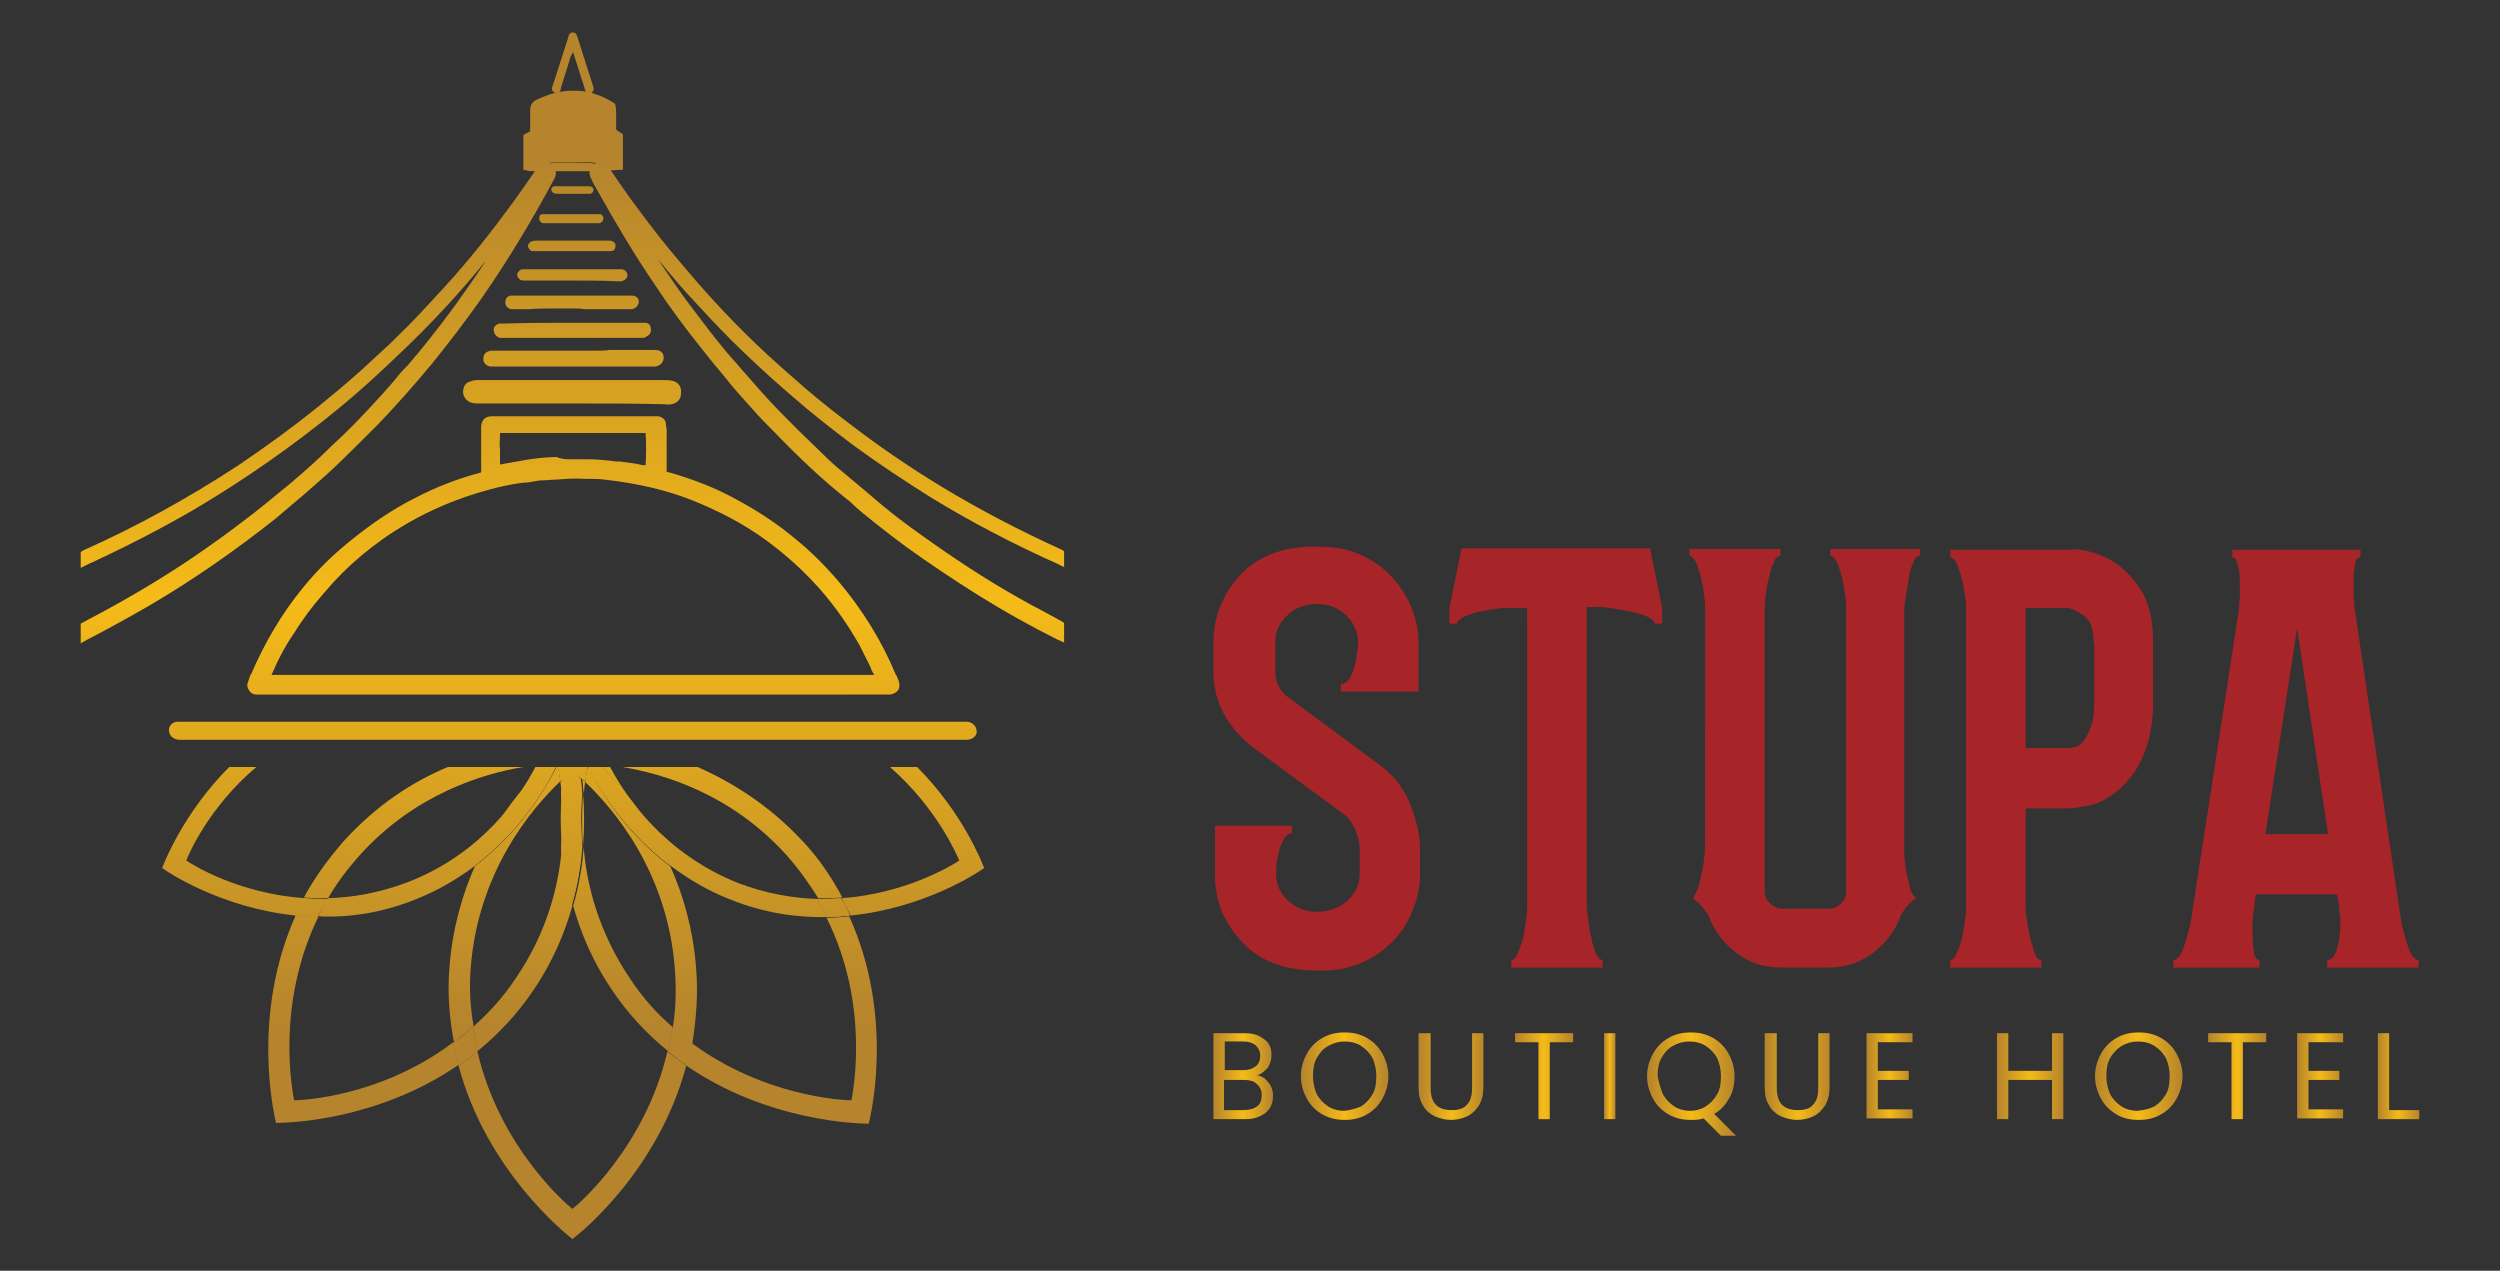 <?xml version="1.0" encoding="utf-8"?>
<!-- Generator: Adobe Illustrator 26.3.0, SVG Export Plug-In . SVG Version: 6.00 Build 0)  -->
<svg version="1.1" id="Layer_1" xmlns="http://www.w3.org/2000/svg" xmlns:xlink="http://www.w3.org/1999/xlink" x="0px" y="0px"
	 viewBox="0 0 331.5 168.5" style="enable-background:new 0 0 331.5 168.5;" xml:space="preserve">
<rect x="0" y="0" width="331.5" height="168.5" fill="#333333" stroke="none"/>
<style type="text/css">
	.st0{fill:url(#SVGID_1_);}
	.st1{fill:url(#SVGID_00000134217037525900880250000012497848525996173188_);}
	.st2{fill:url(#SVGID_00000109745661975359475380000006859077291682024874_);}
	.st3{fill:url(#SVGID_00000099663518299740129110000003546799694598836414_);}
	.st4{fill:url(#SVGID_00000144318062413141905830000013209854588778542978_);}
	.st5{fill:url(#SVGID_00000049195361335868519520000012574419067707120275_);}
	.st6{fill:url(#SVGID_00000007421607124465465240000006380460642605142171_);}
	.st7{fill:url(#SVGID_00000139276463695845575210000016579715347247253682_);}
	.st8{fill:url(#SVGID_00000164479090548106397850000010812717079430547117_);}
	.st9{fill:url(#SVGID_00000140705291071691011420000003248994742449224343_);}
	.st10{fill:url(#SVGID_00000152230218152033645740000012718072868598897821_);}
	.st11{fill:url(#SVGID_00000003080451480538013700000001323539840251583904_);}
	.st12{fill:url(#SVGID_00000145030567573330682860000002108345255573827006_);}
	.st13{fill:#A72428;}
	.st14{fill:none;}
	.st15{fill:url(#SVGID_00000065046539275013131850000015314375722304812165_);}
	.st16{fill:url(#SVGID_00000156587488257925419050000008911070553296717236_);}
	.st17{fill:url(#SVGID_00000138556910844430738240000015207164729229787276_);}
	.st18{fill:url(#SVGID_00000020382517378244541350000009653305787910428550_);}
	.st19{fill:url(#SVGID_00000142146917067908887300000010001400286668254143_);}
	.st20{fill:url(#SVGID_00000034073057437968987150000007199416349580343717_);}
	.st21{fill:url(#SVGID_00000019651152355803562630000002144052675044807607_);}
	.st22{fill:url(#SVGID_00000136404212161835847400000010768254321365967506_);}
	.st23{fill:url(#SVGID_00000118375002269917531290000016488791629081854103_);}
	.st24{fill:url(#SVGID_00000003811054981402803260000007514791929515435172_);}
	.st25{fill:url(#SVGID_00000054979631812461600060000005836021571026735751_);}
	.st26{fill:url(#SVGID_00000182497796101823542200000002497449736719694484_);}
	.st27{fill:url(#SVGID_00000124846621399258448750000004206362978906833851_);}
	.st28{fill:url(#SVGID_00000034776542588071752400000000506719882928713657_);}
	.st29{fill:url(#SVGID_00000106120944758447407490000009654015251044085146_);}
	.st30{fill:url(#SVGID_00000122682017404470603620000002531710781160305595_);}
	.st31{fill:url(#SVGID_00000084499285721811050600000008543200401215064479_);}
	.st32{fill:url(#SVGID_00000090291735740071410510000001722827750490745014_);}
	.st33{fill:url(#SVGID_00000163045205388711921990000007197638899627090317_);}
	.st34{fill:url(#SVGID_00000136384288082389951350000003719303008253822870_);}
	.st35{fill:url(#SVGID_00000163758025860349932050000016346155346251099785_);}
	.st36{fill:url(#SVGID_00000055681322298682938020000006079403041024833926_);}
	.st37{fill:url(#SVGID_00000173151565881295968300000008745111086193689742_);}
	.st38{fill:url(#SVGID_00000065779608601541383050000016233039118077382845_);}
	.st39{fill:url(#SVGID_00000038393615208630577070000005468961660056876462_);}
	.st40{fill:url(#SVGID_00000076606122312170222650000014745089572200094643_);}
	.st41{fill:url(#SVGID_00000086657595617986819250000010513957197496412812_);}
	.st42{fill:url(#SVGID_00000114775526970278148370000008074764808154381188_);}
	.st43{fill:url(#SVGID_00000015320592370592460710000007500098096997415598_);}
	.st44{fill:url(#SVGID_00000070118703024424310620000009927634659230080443_);}
	.st45{fill:url(#SVGID_00000005960178909695647880000013519647462004344449_);}
	.st46{fill:url(#SVGID_00000087408482779163121430000004541423670838741936_);}
	.st47{fill:url(#SVGID_00000104684128889966052390000008032510323065662858_);}
	.st48{fill:url(#SVGID_00000129884491776480919110000017371166277887461517_);}
	.st49{fill:url(#SVGID_00000067231456694580858760000011034024684871446166_);}
	.st50{fill:url(#SVGID_00000169534422038808667790000017142725070562303639_);}
	.st51{fill:url(#SVGID_00000060727513382699731870000010849585492908331422_);}
	.st52{fill:url(#SVGID_00000061448062813321421030000009057350127744426903_);}
	.st53{fill:#FFFFFF;}
	.st54{fill:url(#SVGID_00000042726062769419828230000008374355791094616230_);}
	.st55{fill:url(#SVGID_00000004539157587511623630000002510736901658963333_);}
	.st56{fill:url(#SVGID_00000062907716114620807700000000076106027186043022_);}
	.st57{fill:url(#SVGID_00000017499364405771664290000008821023491295999156_);}
	.st58{fill:url(#SVGID_00000011003273067497023420000009716251743429021858_);}
	.st59{fill:url(#SVGID_00000162318849227728415820000012976973097774242945_);}
	.st60{fill:url(#SVGID_00000078030907779866115220000007706880344512963764_);}
	.st61{fill:url(#SVGID_00000005265030551660258250000010750756226133265060_);}
	.st62{fill:url(#SVGID_00000057124557545058345100000013824724880014533508_);}
	.st63{fill:url(#SVGID_00000012449622447827414380000000717529847968538767_);}
	.st64{fill:url(#SVGID_00000122712358598101150250000006497027049507279241_);}
	.st65{fill:url(#SVGID_00000072245510942443958010000009327816624257928101_);}
	.st66{fill:url(#SVGID_00000096779863044160509110000014904249108304208017_);}
	.st67{fill:url(#SVGID_00000141413652418887263580000014370849054990295190_);}
	.st68{fill:url(#SVGID_00000079487315482920639450000000258666179656887937_);}
	.st69{fill:url(#SVGID_00000180346073679591456620000015079851659709790366_);}
	.st70{fill:url(#SVGID_00000005268855128668811280000016156807811562771106_);}
	.st71{fill:url(#SVGID_00000026866477317287141190000016698883790734954914_);}
	.st72{fill:url(#SVGID_00000080174599456928982100000006340938925613438088_);}
</style>
<g>
	<g>
		<g>
			<linearGradient id="SVGID_1_" gradientUnits="userSpaceOnUse" x1="160.867" y1="142.714" x2="168.822" y2="142.714">
				<stop  offset="0" style="stop-color:#B5842C"/>
				<stop  offset="0.494" style="stop-color:#F5BB18"/>
				<stop  offset="1" style="stop-color:#B5842C"/>
			</linearGradient>
			<path class="st0" d="M167.7,143c0.3,0.3,0.6,0.6,0.8,1c0.2,0.4,0.3,0.8,0.3,1.3c0,0.6-0.1,1.1-0.4,1.6c-0.3,0.5-0.7,0.8-1.3,1.1
				c-0.6,0.3-1.2,0.4-2,0.4h-4.2V137h4.1c0.8,0,1.4,0.1,2,0.4c0.5,0.3,1,0.6,1.2,1c0.3,0.4,0.4,0.9,0.4,1.5c0,0.7-0.2,1.2-0.5,1.7
				c-0.4,0.4-0.8,0.8-1.4,1C167,142.6,167.4,142.8,167.7,143z M162.4,141.9h2.5c0.7,0,1.2-0.2,1.6-0.5c0.4-0.3,0.6-0.8,0.6-1.4
				c0-0.6-0.2-1-0.6-1.4c-0.4-0.3-0.9-0.5-1.6-0.5h-2.5V141.9z M166.7,146.7c0.4-0.3,0.6-0.8,0.6-1.5c0-0.6-0.2-1.1-0.7-1.5
				c-0.4-0.4-1-0.5-1.7-0.5h-2.6v4h2.6C165.7,147.2,166.3,147,166.7,146.7z"/>
			
				<linearGradient id="SVGID_00000088100824408337191810000014627604936396440510_" gradientUnits="userSpaceOnUse" x1="172.61" y1="142.706" x2="184.043" y2="142.706">
				<stop  offset="0" style="stop-color:#B5842C"/>
				<stop  offset="0.494" style="stop-color:#F5BB18"/>
				<stop  offset="1" style="stop-color:#B5842C"/>
			</linearGradient>
			<path style="fill:url(#SVGID_00000088100824408337191810000014627604936396440510_);" d="M175.4,147.8c-0.9-0.5-1.6-1.2-2.1-2.1
				c-0.5-0.9-0.8-1.9-0.8-3c0-1.1,0.3-2.1,0.8-3c0.5-0.9,1.2-1.6,2.1-2.1c0.9-0.5,1.8-0.7,2.9-0.7c1.1,0,2,0.2,2.9,0.7
				c0.9,0.5,1.6,1.2,2.1,2.1c0.5,0.9,0.8,1.9,0.8,3c0,1.1-0.3,2.1-0.8,3c-0.5,0.9-1.2,1.6-2.1,2.1c-0.9,0.5-1.8,0.7-2.9,0.7
				C177.3,148.5,176.3,148.3,175.4,147.8z M180.5,146.7c0.6-0.4,1.1-0.9,1.5-1.6c0.4-0.7,0.5-1.5,0.5-2.4c0-0.9-0.2-1.7-0.5-2.4
				c-0.4-0.7-0.9-1.2-1.5-1.6c-0.6-0.4-1.4-0.6-2.2-0.6c-0.8,0-1.5,0.2-2.2,0.6s-1.1,0.9-1.5,1.6c-0.4,0.7-0.5,1.5-0.5,2.4
				c0,0.9,0.2,1.7,0.5,2.4c0.4,0.7,0.9,1.2,1.5,1.6c0.6,0.4,1.4,0.6,2.1,0.6C179.1,147.2,179.8,147,180.5,146.7z"/>
			
				<linearGradient id="SVGID_00000058583558874328051920000004578915670238850946_" gradientUnits="userSpaceOnUse" x1="188.257" y1="142.771" x2="196.832" y2="142.771">
				<stop  offset="0" style="stop-color:#B5842C"/>
				<stop  offset="0.494" style="stop-color:#F5BB18"/>
				<stop  offset="1" style="stop-color:#B5842C"/>
			</linearGradient>
			<path style="fill:url(#SVGID_00000058583558874328051920000004578915670238850946_);" d="M189.7,137v7.2c0,1,0.2,1.8,0.7,2.3
				c0.5,0.5,1.2,0.7,2.1,0.7c0.9,0,1.6-0.2,2-0.7c0.5-0.5,0.7-1.2,0.7-2.3V137h1.5v7.2c0,0.9-0.2,1.7-0.6,2.4
				c-0.4,0.6-0.9,1.1-1.5,1.4c-0.6,0.3-1.4,0.5-2.2,0.5c-0.8,0-1.5-0.2-2.2-0.5c-0.6-0.3-1.2-0.8-1.5-1.4c-0.4-0.6-0.6-1.4-0.6-2.4
				V137H189.7z"/>
			
				<linearGradient id="SVGID_00000059299853898097400620000004168317599175034003_" gradientUnits="userSpaceOnUse" x1="200.899" y1="142.714" x2="208.607" y2="142.714">
				<stop  offset="0" style="stop-color:#B5842C"/>
				<stop  offset="0.494" style="stop-color:#F5BB18"/>
				<stop  offset="1" style="stop-color:#B5842C"/>
			</linearGradient>
			<path style="fill:url(#SVGID_00000059299853898097400620000004168317599175034003_);" d="M208.6,137v1.2h-3.1v10.2H204v-10.2
				h-3.1V137H208.6z"/>
			
				<linearGradient id="SVGID_00000168807562655302158020000013027662301652481967_" gradientUnits="userSpaceOnUse" x1="212.723" y1="142.714" x2="214.209" y2="142.714">
				<stop  offset="0" style="stop-color:#B5842C"/>
				<stop  offset="0.494" style="stop-color:#F5BB18"/>
				<stop  offset="1" style="stop-color:#B5842C"/>
			</linearGradient>
			<path style="fill:url(#SVGID_00000168807562655302158020000013027662301652481967_);" d="M214.2,137v11.4h-1.5V137H214.2z"/>
			
				<linearGradient id="SVGID_00000117648026919867692890000009843553987021553296_" gradientUnits="userSpaceOnUse" x1="218.472" y1="143.726" x2="230.085" y2="143.726">
				<stop  offset="0" style="stop-color:#B5842C"/>
				<stop  offset="0.494" style="stop-color:#F5BB18"/>
				<stop  offset="1" style="stop-color:#B5842C"/>
			</linearGradient>
			<path style="fill:url(#SVGID_00000117648026919867692890000009843553987021553296_);" d="M228.2,150.6l-2.3-2.3
				c-0.6,0.2-1.1,0.2-1.7,0.2c-1.1,0-2-0.2-2.9-0.7c-0.9-0.5-1.6-1.2-2.1-2.1c-0.5-0.9-0.8-1.9-0.8-3c0-1.1,0.3-2.1,0.8-3
				c0.5-0.9,1.2-1.6,2.1-2.1c0.9-0.5,1.8-0.7,2.9-0.7c1.1,0,2,0.2,2.9,0.7c0.9,0.5,1.6,1.2,2.1,2.1s0.8,1.9,0.8,3
				c0,1.1-0.2,2.1-0.7,2.9c-0.5,0.9-1.1,1.6-2,2.1l2.9,2.9H228.2z M220.5,145.1c0.4,0.7,0.9,1.2,1.5,1.6c0.6,0.4,1.4,0.6,2.1,0.6
				s1.5-0.2,2.1-0.6c0.6-0.4,1.1-0.9,1.5-1.6c0.4-0.7,0.5-1.5,0.5-2.4c0-0.9-0.2-1.7-0.5-2.4c-0.4-0.7-0.9-1.2-1.5-1.6
				c-0.6-0.4-1.4-0.6-2.2-0.6c-0.8,0-1.5,0.2-2.2,0.6s-1.1,0.9-1.5,1.6c-0.4,0.7-0.5,1.5-0.5,2.4C220,143.6,220.2,144.4,220.5,145.1
				z"/>
			
				<linearGradient id="SVGID_00000158024418128804361630000014319016350164649648_" gradientUnits="userSpaceOnUse" x1="234.151" y1="142.771" x2="242.727" y2="142.771">
				<stop  offset="0" style="stop-color:#B5842C"/>
				<stop  offset="0.494" style="stop-color:#F5BB18"/>
				<stop  offset="1" style="stop-color:#B5842C"/>
			</linearGradient>
			<path style="fill:url(#SVGID_00000158024418128804361630000014319016350164649648_);" d="M235.6,137v7.2c0,1,0.2,1.8,0.7,2.3
				c0.5,0.5,1.2,0.7,2.1,0.7c0.9,0,1.6-0.2,2-0.7c0.5-0.5,0.7-1.2,0.7-2.3V137h1.5v7.2c0,0.9-0.2,1.7-0.6,2.4
				c-0.4,0.6-0.9,1.1-1.5,1.4c-0.6,0.3-1.4,0.5-2.2,0.5c-0.8,0-1.5-0.2-2.2-0.5c-0.6-0.3-1.2-0.8-1.5-1.4c-0.4-0.6-0.6-1.4-0.6-2.4
				V137H235.6z"/>
			
				<linearGradient id="SVGID_00000003105032531198327680000009828999340665778358_" gradientUnits="userSpaceOnUse" x1="247.496" y1="142.706" x2="253.62" y2="142.706">
				<stop  offset="0" style="stop-color:#B5842C"/>
				<stop  offset="0.494" style="stop-color:#F5BB18"/>
				<stop  offset="1" style="stop-color:#B5842C"/>
			</linearGradient>
			<path style="fill:url(#SVGID_00000003105032531198327680000009828999340665778358_);" d="M249,138.2v3.8h4.1v1.2H249v3.9h4.6v1.2
				h-6.1V137h6.1v1.2H249z"/>
			
				<linearGradient id="SVGID_00000043436052314041776270000011196353482340945575_" gradientUnits="userSpaceOnUse" x1="264.808" y1="142.714" x2="273.579" y2="142.714">
				<stop  offset="0" style="stop-color:#B5842C"/>
				<stop  offset="0.494" style="stop-color:#F5BB18"/>
				<stop  offset="1" style="stop-color:#B5842C"/>
			</linearGradient>
			<path style="fill:url(#SVGID_00000043436052314041776270000011196353482340945575_);" d="M273.6,137v11.4h-1.5v-5.2h-5.8v5.2
				h-1.5V137h1.5v5h5.8v-5H273.6z"/>
			
				<linearGradient id="SVGID_00000078734964409258406580000005014174635608817552_" gradientUnits="userSpaceOnUse" x1="277.842" y1="142.706" x2="289.275" y2="142.706">
				<stop  offset="0" style="stop-color:#B5842C"/>
				<stop  offset="0.494" style="stop-color:#F5BB18"/>
				<stop  offset="1" style="stop-color:#B5842C"/>
			</linearGradient>
			<path style="fill:url(#SVGID_00000078734964409258406580000005014174635608817552_);" d="M280.7,147.8c-0.9-0.5-1.6-1.2-2.1-2.1
				c-0.5-0.9-0.8-1.9-0.8-3c0-1.1,0.3-2.1,0.8-3c0.5-0.9,1.2-1.6,2.1-2.1c0.9-0.5,1.8-0.7,2.9-0.7c1.1,0,2,0.2,2.9,0.7
				c0.9,0.5,1.6,1.2,2.1,2.1c0.5,0.9,0.8,1.9,0.8,3c0,1.1-0.3,2.1-0.8,3c-0.5,0.9-1.2,1.6-2.1,2.1c-0.9,0.5-1.8,0.7-2.9,0.7
				C282.5,148.5,281.5,148.3,280.7,147.8z M285.7,146.7c0.6-0.4,1.1-0.9,1.5-1.6c0.4-0.7,0.5-1.5,0.5-2.4c0-0.9-0.2-1.7-0.5-2.4
				c-0.4-0.7-0.9-1.2-1.5-1.6c-0.6-0.4-1.4-0.6-2.2-0.6c-0.8,0-1.5,0.2-2.2,0.6c-0.6,0.4-1.1,0.9-1.5,1.6c-0.4,0.7-0.5,1.5-0.5,2.4
				c0,0.9,0.2,1.7,0.5,2.4c0.4,0.7,0.9,1.2,1.5,1.6c0.6,0.4,1.4,0.6,2.1,0.6C284.4,147.2,285.1,147,285.7,146.7z"/>
			
				<linearGradient id="SVGID_00000061462150167201739290000007048099695868762037_" gradientUnits="userSpaceOnUse" x1="292.819" y1="142.714" x2="300.527" y2="142.714">
				<stop  offset="0" style="stop-color:#B5842C"/>
				<stop  offset="0.494" style="stop-color:#F5BB18"/>
				<stop  offset="1" style="stop-color:#B5842C"/>
			</linearGradient>
			<path style="fill:url(#SVGID_00000061462150167201739290000007048099695868762037_);" d="M300.5,137v1.2h-3.1v10.2h-1.5v-10.2
				h-3.1V137H300.5z"/>
			
				<linearGradient id="SVGID_00000160909189553248243780000018086520610092640673_" gradientUnits="userSpaceOnUse" x1="304.643" y1="142.706" x2="310.768" y2="142.706">
				<stop  offset="0" style="stop-color:#B5842C"/>
				<stop  offset="0.494" style="stop-color:#F5BB18"/>
				<stop  offset="1" style="stop-color:#B5842C"/>
			</linearGradient>
			<path style="fill:url(#SVGID_00000160909189553248243780000018086520610092640673_);" d="M306.1,138.2v3.8h4.1v1.2h-4.1v3.9h4.6
				v1.2h-6.1V137h6.1v1.2H306.1z"/>
			
				<linearGradient id="SVGID_00000167365277029010285180000013389239356936487089_" gradientUnits="userSpaceOnUse" x1="315.308" y1="142.714" x2="320.779" y2="142.714">
				<stop  offset="0" style="stop-color:#B5842C"/>
				<stop  offset="0.494" style="stop-color:#F5BB18"/>
				<stop  offset="1" style="stop-color:#B5842C"/>
			</linearGradient>
			<path style="fill:url(#SVGID_00000167365277029010285180000013389239356936487089_);" d="M316.8,147.2h4v1.2h-5.5V137h1.5V147.2z
				"/>
		</g>
		<g>
			<path class="st13" d="M175.3,72.5c2.1,0,4.2,0.5,6,1.5c1.9,1,3.4,2.4,4.6,4.2c0.7,1,1.2,2.1,1.6,3.3c0.4,1.2,0.6,2.4,0.6,3.8v6.4
				h-8.1h-2.2v-1c0.7,0,1.2-0.6,1.6-1.7c0.4-1.1,0.6-2.4,0.7-3.9c-0.1-1.4-0.6-2.6-1.7-3.6c-1.1-1-2.3-1.4-3.8-1.4
				c-1.6,0-2.9,0.5-3.9,1.5c-1.1,1-1.6,2.2-1.6,3.6V89c0,1.5,0.6,2.7,1.9,3.6l12.3,9.1c1.7,1.3,3,3.1,3.8,5.2c0.8,2.1,1.2,4,1.2,5.7
				v3.4c0,1.3-0.2,2.5-0.6,3.7c-0.4,1.2-0.9,2.3-1.6,3.4c-1.2,1.7-2.7,3.1-4.6,4.1c-1.9,1-3.9,1.5-6,1.5c-4.8,0.1-8.4-1.1-10.9-3.9
				c-1.1-1.2-2-2.5-2.6-4c-0.6-1.5-0.9-3.1-0.9-4.8v-6.5h10.2v1c-0.6,0-1.1,0.6-1.5,1.7c-0.4,1.1-0.6,2.5-0.6,3.9
				c0.1,1.3,0.6,2.5,1.7,3.4c1.1,1,2.3,1.4,3.8,1.4c1.5,0,2.8-0.5,3.9-1.4c1.1-1,1.7-2.1,1.7-3.6v-3.4c0-0.8-0.2-1.6-0.6-2.5
				c-0.4-0.8-0.8-1.5-1.2-1.8L166,99c-1.6-1.3-2.9-2.8-3.8-4.5c-0.9-1.7-1.3-3.6-1.3-5.5v-3.8c0-1.7,0.3-3.3,0.9-4.8
				c0.6-1.5,1.5-2.9,2.6-4.1C166.9,73.6,170.5,72.3,175.3,72.5z"/>
			<path class="st13" d="M198.6,80.7c-0.7,0.1-1.5,0.2-2.3,0.4c-0.8,0.1-1.5,0.4-2.2,0.7c-0.6,0.3-0.9,0.6-0.9,0.9h-1v-2.1l1.6-7.9
				h25l1.6,7.9v2.1h-1c0-0.3-0.3-0.6-0.9-0.9c-0.6-0.3-1.4-0.5-2.2-0.7c-0.8-0.1-1.6-0.3-2.3-0.4c-0.7-0.1-1.2-0.2-1.4-0.2h-2.2
				v39.8c0,0.4,0.1,0.9,0.2,1.7c0.1,0.7,0.2,1.5,0.4,2.3c0.1,0.8,0.4,1.5,0.6,2.1c0.3,0.6,0.6,0.9,0.9,0.9v1h-12.1v-1
				c0.3,0,0.6-0.3,0.8-0.8c0.3-0.6,0.5-1.2,0.7-1.9c0.2-0.7,0.3-1.5,0.4-2.2c0.1-0.7,0.2-1.3,0.2-1.7V80.6H200
				C199.8,80.6,199.3,80.6,198.6,80.7z"/>
			<path class="st13" d="M254.6,72.8v0.9c-0.4,0-0.7,0.3-0.9,0.9c-0.3,0.6-0.5,1.4-0.6,2.2c-0.1,0.8-0.3,1.6-0.4,2.4
				c-0.1,0.8-0.2,1.3-0.2,1.5v31.4c0,1.5,0.1,2.7,0.3,3.6c0.2,0.9,0.4,1.6,0.5,2.2c0.2,0.6,0.5,1,0.8,1.2c-0.2,0.1-0.5,0.3-0.8,0.6
				c-0.4,0.4-0.9,1-1.3,1.8c-0.7,2-2,3.6-3.7,4.9c-1.7,1.3-3.7,1.9-5.9,1.9h-6.2c-2.2,0-4.2-0.6-5.9-1.9c-1.7-1.3-3-2.9-3.7-4.9
				c-0.4-0.7-0.9-1.3-1.4-1.8c-0.3-0.2-0.5-0.4-0.7-0.6c0.2-0.4,0.5-0.9,0.8-1.7c0.1-0.6,0.3-1.4,0.5-2.4c0.2-1,0.3-2.3,0.3-3.8
				V80.7c0-0.2,0-0.7-0.1-1.5c-0.1-0.8-0.2-1.6-0.4-2.4c-0.2-0.8-0.4-1.5-0.7-2.2c-0.3-0.6-0.6-0.9-0.9-0.9v-0.9h12.1v0.9
				c-0.4,0-0.7,0.3-0.9,0.9c-0.3,0.6-0.5,1.4-0.7,2.2c-0.2,0.8-0.3,1.6-0.4,2.4c-0.1,0.8-0.1,1.3-0.1,1.5v37.4
				c0,0.7,0.2,1.2,0.7,1.7c0.5,0.4,1,0.7,1.6,0.7h6.2c0.6,0,1.1-0.2,1.6-0.7c0.5-0.4,0.7-1,0.7-1.7V80.7c0-0.2,0-0.7-0.1-1.5
				c-0.1-0.8-0.2-1.6-0.4-2.4c-0.2-0.8-0.4-1.5-0.7-2.2c-0.3-0.6-0.6-0.9-0.9-0.9v-0.9H254.6z"/>
			<path class="st13" d="M274.8,72.8c2,0.1,3.8,0.7,5.3,1.6c1.3,0.8,2.6,2,3.7,3.7c1.1,1.6,1.7,4,1.7,7.1V93c0,5-1.4,8.7-4.1,11.3
				c-1.5,1.4-2.9,2.2-4.4,2.5c-1.5,0.3-2.4,0.4-2.9,0.4h-5.5v13.3c0,0.4,0.1,0.9,0.2,1.7c0.1,0.7,0.3,1.5,0.4,2.2
				c0.2,0.7,0.4,1.4,0.6,2c0.2,0.6,0.5,0.9,0.9,0.9v1h-12.1v-1c0.3,0,0.6-0.3,0.8-0.8c0.3-0.6,0.5-1.2,0.7-1.9
				c0.2-0.7,0.3-1.5,0.4-2.2c0.1-0.7,0.2-1.3,0.2-1.7v-40c0-0.2,0-0.7-0.1-1.4c-0.1-0.7-0.2-1.5-0.4-2.3c-0.2-0.8-0.4-1.5-0.7-2.2
				c-0.3-0.6-0.6-0.9-0.9-0.9v-1H274.8z M277.6,85.1c0-1.7-0.4-2.8-1.2-3.4c-0.8-0.6-1.5-0.9-2.1-1.1h-5.7v18.6h5.8
				c0.2,0,0.5-0.1,0.9-0.2c0.4-0.1,0.7-0.4,1.1-0.9c0.3-0.4,0.6-1.1,0.9-1.9c0.3-0.8,0.4-1.9,0.4-3.3V85.1z"/>
			<path class="st13" d="M318.4,122.2c0.2,1,0.5,2.1,0.9,3.3c0.4,1.2,0.9,1.8,1.4,1.8v1h-12.1v-1c0.6,0,1.1-0.6,1.4-1.9
				c0.3-1.3,0.4-2.6,0.3-4.1c-0.1-0.1-0.1-0.4-0.1-0.6c0-0.3,0-0.6-0.1-0.9c-0.1-0.4-0.1-0.8-0.2-1.2h-10.8l-0.2,1.9
				c-0.1,0.2-0.1,0.7-0.2,1.5c0,0.8,0,1.6,0,2.3c0,0.8,0.1,1.5,0.2,2.1c0.1,0.6,0.4,0.9,0.7,0.9v1h-11.4v-1c0.5,0,1-0.6,1.4-1.8
				c0.4-1.2,0.7-2.3,0.9-3.3l6.4-41.5c0-0.2,0-0.7,0.1-1.4c0-0.7,0-1.5,0-2.3c0-0.8-0.1-1.5-0.3-2.2c-0.1-0.6-0.4-0.9-0.7-0.9v-1
				H313v1c-0.4,0-0.6,0.3-0.7,0.8c-0.1,0.6-0.2,1.2-0.2,1.9c0,0.7,0,1.5,0,2.2c0,0.7,0.1,1.3,0.1,1.7L318.4,122.2z M308.7,110.6
				l-4.1-27.3l-4.2,27.3H308.7z"/>
		</g>
	</g>
	<g>
		<path class="st14" d="M59.6,128.3c0.4-5.1,1.7-9.6,3.4-13.4c-2.3,1.7-4.9,3.3-8,4.5c-4.5,1.8-8.9,2.4-12.8,2.3
			c-5.7,11.7-3.4,23.2-3.2,24.3c1.1,0,11.6-0.5,21.2-7.6C59.5,135.2,59.3,131.9,59.6,128.3z"/>
		<path class="st14" d="M70.9,101.7h-1.5c-5.4,0.9-14.4,3.5-21.8,11.7c-1.7,1.9-3,3.8-4.2,5.7c3.3-0.1,6.8-0.7,10.5-2.1
			C63.8,113.2,68.8,105.7,70.9,101.7z"/>
		<path class="st14" d="M89.4,128.6c-0.9-13.1-8.3-21.6-11.9-25c-0.1,0.5-0.1,1-0.2,1.5c0.2,2.1,0.2,4.5,0,7.2
			c0.4,5.1,2,11.3,6.1,17.3c1.7,2.6,3.7,4.7,5.7,6.5C89.5,133.8,89.6,131.3,89.4,128.6z"/>
		<path class="st14" d="M68.4,129.7c4.1-6.1,5.7-12.3,6.1-17.3c-0.2-2.7-0.2-5.1,0-7.2c-0.1-0.6-0.1-1.1-0.2-1.5
			c-3.5,3.3-11,11.8-11.9,25c-0.2,2.7-0.1,5.2,0.3,7.6C64.7,134.4,66.6,132.3,68.4,129.7z"/>
		<path class="st14" d="M81.1,131.2c-2.5-3.7-4.1-7.5-5.1-11.1c-1,3.6-2.6,7.4-5.1,11.1c-2.2,3.3-4.8,6-7.5,8.2
			c2.9,12.6,11.7,20.2,12.6,20.9c0.9-0.7,9.7-8.3,12.6-20.9C85.9,137.2,83.3,134.5,81.1,131.2z"/>
		<path class="st14" d="M82.4,101.7h-1.5c2.1,4,7.1,11.5,17,15.3c3.7,1.4,7.2,2,10.5,2.1c-1.1-1.9-2.5-3.8-4.2-5.7
			C96.8,105.3,87.8,102.6,82.4,101.7z"/>
		<path class="st14" d="M96.9,119.3c-3.1-1.2-5.7-2.8-8-4.5c1.7,3.8,3,8.3,3.4,13.4c0.3,3.6,0,6.9-0.6,10c9.6,7.1,20.1,7.6,21.2,7.6
			c0.2-1.1,2.5-12.6-3.2-24.3C105.7,121.7,101.4,121.1,96.9,119.3z"/>
		
			<linearGradient id="SVGID_00000072279869367363311210000008957032656799082931_" gradientUnits="userSpaceOnUse" x1="66.886" y1="136.053" x2="66.886" y2="21.332">
			<stop  offset="0" style="stop-color:#B5842C"/>
			<stop  offset="0.494" style="stop-color:#F5BB18"/>
			<stop  offset="1" style="stop-color:#B5842C"/>
		</linearGradient>
		<path style="fill:url(#SVGID_00000072279869367363311210000008957032656799082931_);" d="M62.4,128.6c0.9-13.1,8.3-21.6,11.9-25
			c-0.1-0.8-0.2-1.5-0.3-1.9h-0.2c-1.8,3.5-5.1,8.8-10.8,13.1c-1.7,3.8-3,8.3-3.4,13.4c-0.3,3.6,0,6.9,0.6,10
			c0.9-0.6,1.7-1.3,2.6-2.1C62.4,133.8,62.2,131.3,62.4,128.6z"/>
		
			<linearGradient id="SVGID_00000013187762058509536790000002125961365612979598_" gradientUnits="userSpaceOnUse" x1="84.973" y1="136.053" x2="84.973" y2="21.332">
			<stop  offset="0" style="stop-color:#B5842C"/>
			<stop  offset="0.494" style="stop-color:#F5BB18"/>
			<stop  offset="1" style="stop-color:#B5842C"/>
		</linearGradient>
		<path style="fill:url(#SVGID_00000013187762058509536790000002125961365612979598_);" d="M92.3,128.3c-0.4-5.1-1.7-9.6-3.4-13.4
			c-5.7-4.3-9.1-9.6-10.8-13.1h-0.2c-0.1,0.4-0.2,1.1-0.3,1.9c3.5,3.3,11,11.8,11.9,25c0.2,2.7,0.1,5.2-0.3,7.6
			c0.8,0.8,1.7,1.5,2.6,2.1C92.3,135.2,92.6,131.9,92.3,128.3z"/>
		
			<linearGradient id="SVGID_00000118383638697968795540000006067821403635281039_" gradientUnits="userSpaceOnUse" x1="75.93" y1="136.053" x2="75.93" y2="21.332">
			<stop  offset="0" style="stop-color:#B5842C"/>
			<stop  offset="0.494" style="stop-color:#F5BB18"/>
			<stop  offset="1" style="stop-color:#B5842C"/>
		</linearGradient>
		<path style="fill:url(#SVGID_00000118383638697968795540000006067821403635281039_);" d="M75.9,160.3c-0.9-0.7-9.7-8.3-12.6-20.9
			c-0.8,0.7-1.6,1.3-2.5,1.9c3.7,13.9,14.1,22.2,15.1,23c1.1-0.8,11.4-9.1,15.1-23c-0.8-0.6-1.7-1.2-2.5-1.9
			C85.6,152,76.8,159.6,75.9,160.3z"/>
		
			<linearGradient id="SVGID_00000127019761786394747660000015207810298573361538_" gradientUnits="userSpaceOnUse" x1="74.492" y1="136.053" x2="74.492" y2="21.332">
			<stop  offset="0" style="stop-color:#B5842C"/>
			<stop  offset="0.494" style="stop-color:#F5BB18"/>
			<stop  offset="1" style="stop-color:#B5842C"/>
		</linearGradient>
		<path style="fill:url(#SVGID_00000127019761786394747660000015207810298573361538_);" d="M74.3,103.7c0.1,0.5,0.1,1,0.2,1.5
			c0.1-0.7,0.1-1.3,0.2-1.9C74.6,103.4,74.4,103.5,74.3,103.7z"/>
		
			<linearGradient id="SVGID_00000029724561777239402500000015090863077660387228_" gradientUnits="userSpaceOnUse" x1="54.862" y1="136.053" x2="54.862" y2="21.332">
			<stop  offset="0" style="stop-color:#B5842C"/>
			<stop  offset="0.494" style="stop-color:#F5BB18"/>
			<stop  offset="1" style="stop-color:#B5842C"/>
		</linearGradient>
		<path style="fill:url(#SVGID_00000029724561777239402500000015090863077660387228_);" d="M69.4,101.7h-10c-4.6,1.9-9.4,5-13.7,9.7
			c-2.2,2.5-4,5-5.4,7.6c1,0.1,2.1,0.1,3.2,0.1c1.1-1.9,2.5-3.8,4.2-5.7C55,105.3,64,102.6,69.4,101.7z"/>
		
			<linearGradient id="SVGID_00000147182173573083863470000016580018559551976341_" gradientUnits="userSpaceOnUse" x1="77.341" y1="136.053" x2="77.341" y2="21.332">
			<stop  offset="0" style="stop-color:#B5842C"/>
			<stop  offset="0.494" style="stop-color:#F5BB18"/>
			<stop  offset="1" style="stop-color:#B5842C"/>
		</linearGradient>
		<path style="fill:url(#SVGID_00000147182173573083863470000016580018559551976341_);" d="M77.3,112.4c0.2-2.7,0.2-5.1,0-7.2
			C77.2,107.1,77.1,109.6,77.3,112.4z"/>
		
			<linearGradient id="SVGID_00000114754386897603092770000012570951094876063882_" gradientUnits="userSpaceOnUse" x1="48.157" y1="136.053" x2="48.157" y2="21.332">
			<stop  offset="0" style="stop-color:#B5842C"/>
			<stop  offset="0.494" style="stop-color:#F5BB18"/>
			<stop  offset="1" style="stop-color:#B5842C"/>
		</linearGradient>
		<path style="fill:url(#SVGID_00000114754386897603092770000012570951094876063882_);" d="M39,145.9c-0.2-1.1-2.5-12.6,3.2-24.3
			c-1,0-2-0.1-3-0.2c-5.9,13.2-2.9,26.2-2.6,27.5c1.3,0,13.3-0.2,24.2-7.7c-0.3-1-0.5-1.9-0.7-3C50.6,145.4,40.1,145.9,39,145.9z"/>
		
			<linearGradient id="SVGID_00000082330153954234429900000012114699565120173989_" gradientUnits="userSpaceOnUse" x1="69.315" y1="136.053" x2="69.315" y2="21.332">
			<stop  offset="0" style="stop-color:#B5842C"/>
			<stop  offset="0.494" style="stop-color:#F5BB18"/>
			<stop  offset="1" style="stop-color:#B5842C"/>
		</linearGradient>
		<path style="fill:url(#SVGID_00000082330153954234429900000012114699565120173989_);" d="M70.8,131.2c2.5-3.7,4.1-7.5,5.1-11.1
			c-0.8-2.7-1.2-5.3-1.4-7.7c-0.4,5.1-2,11.3-6.1,17.3c-1.7,2.6-3.7,4.7-5.7,6.5c0.2,1.1,0.4,2.2,0.6,3.2
			C66,137.2,68.6,134.5,70.8,131.2z"/>
		
			<linearGradient id="SVGID_00000079449546169041420470000012027537929091567520_" gradientUnits="userSpaceOnUse" x1="61.712" y1="136.053" x2="61.712" y2="21.332">
			<stop  offset="0" style="stop-color:#B5842C"/>
			<stop  offset="0.494" style="stop-color:#F5BB18"/>
			<stop  offset="1" style="stop-color:#B5842C"/>
		</linearGradient>
		<path style="fill:url(#SVGID_00000079449546169041420470000012027537929091567520_);" d="M62.7,136.2c-0.8,0.8-1.7,1.5-2.6,2.1
			c0.2,1,0.4,2,0.7,3c0.8-0.6,1.7-1.2,2.5-1.9C63.1,138.4,62.9,137.3,62.7,136.2z"/>
		
			<linearGradient id="SVGID_00000147189931194661121100000003676257092152635816_" gradientUnits="userSpaceOnUse" x1="61.712" y1="136.053" x2="61.712" y2="21.332">
			<stop  offset="0" style="stop-color:#B5842C"/>
			<stop  offset="0.494" style="stop-color:#F5BB18"/>
			<stop  offset="1" style="stop-color:#B5842C"/>
		</linearGradient>
		<path style="fill:url(#SVGID_00000147189931194661121100000003676257092152635816_);" d="M62.7,136.2c-0.8,0.8-1.7,1.5-2.6,2.1
			c0.2,1,0.4,2,0.7,3c0.8-0.6,1.7-1.2,2.5-1.9C63.1,138.4,62.9,137.3,62.7,136.2z"/>
		
			<linearGradient id="SVGID_00000008150488453816891600000012272450332582415796_" gradientUnits="userSpaceOnUse" x1="74.434" y1="136.053" x2="74.434" y2="21.332">
			<stop  offset="0" style="stop-color:#B5842C"/>
			<stop  offset="0.494" style="stop-color:#F5BB18"/>
			<stop  offset="1" style="stop-color:#B5842C"/>
		</linearGradient>
		<path style="fill:url(#SVGID_00000008150488453816891600000012272450332582415796_);" d="M74.9,101.7H74c0.1,0.4,0.2,1.1,0.3,1.9
			c0.1-0.1,0.2-0.2,0.4-0.3C74.7,102.8,74.8,102.2,74.9,101.7z"/>
		
			<linearGradient id="SVGID_00000089561225886465763400000006743125023013047231_" gradientUnits="userSpaceOnUse" x1="74.434" y1="136.053" x2="74.434" y2="21.332">
			<stop  offset="0" style="stop-color:#B5842C"/>
			<stop  offset="0.494" style="stop-color:#F5BB18"/>
			<stop  offset="1" style="stop-color:#B5842C"/>
		</linearGradient>
		<path style="fill:url(#SVGID_00000089561225886465763400000006743125023013047231_);" d="M74.9,101.7H74c0.1,0.4,0.2,1.1,0.3,1.9
			c0.1-0.1,0.2-0.2,0.4-0.3C74.7,102.8,74.8,102.2,74.9,101.7z"/>
		
			<linearGradient id="SVGID_00000161632525528615767870000016286183282462277776_" gradientUnits="userSpaceOnUse" x1="57.078" y1="136.053" x2="57.078" y2="21.332">
			<stop  offset="0" style="stop-color:#B5842C"/>
			<stop  offset="0.494" style="stop-color:#F5BB18"/>
			<stop  offset="1" style="stop-color:#B5842C"/>
		</linearGradient>
		<path style="fill:url(#SVGID_00000161632525528615767870000016286183282462277776_);" d="M55,119.3c3.1-1.2,5.7-2.8,8-4.5
			c2.6-5.9,6.3-10.3,9.1-13.1h-1.1c-2.1,4-7.1,11.5-17,15.3c-3.7,1.4-7.2,2-10.5,2.1c-0.5,0.8-0.9,1.6-1.3,2.4
			C46.1,121.7,50.5,121.1,55,119.3z"/>
		
			<linearGradient id="SVGID_00000171679244896884359930000008426747351393885327_" gradientUnits="userSpaceOnUse" x1="30.853" y1="136.053" x2="30.853" y2="21.332">
			<stop  offset="0" style="stop-color:#B5842C"/>
			<stop  offset="0.494" style="stop-color:#F5BB18"/>
			<stop  offset="1" style="stop-color:#B5842C"/>
		</linearGradient>
		<path style="fill:url(#SVGID_00000171679244896884359930000008426747351393885327_);" d="M24.7,114.1c0.3-0.8,3-7.1,9.3-12.4h-3.6
			c-6,6-8.6,12.6-8.9,13.4c0.8,0.6,7.9,5.3,17.7,6.3c0.4-0.8,0.7-1.6,1.2-2.3C31.6,118.5,25.4,114.6,24.7,114.1z"/>
		
			<linearGradient id="SVGID_00000156559211660350758470000012053281035654304174_" gradientUnits="userSpaceOnUse" x1="68.363" y1="136.053" x2="68.363" y2="21.332">
			<stop  offset="0" style="stop-color:#B5842C"/>
			<stop  offset="0.494" style="stop-color:#F5BB18"/>
			<stop  offset="1" style="stop-color:#B5842C"/>
		</linearGradient>
		<path style="fill:url(#SVGID_00000156559211660350758470000012053281035654304174_);" d="M62.9,114.8c5.7-4.3,9.1-9.6,10.8-13.1
			H72C69.2,104.5,65.6,108.9,62.9,114.8z"/>
		
			<linearGradient id="SVGID_00000078733245910746740310000012500620432766422197_" gradientUnits="userSpaceOnUse" x1="68.363" y1="136.053" x2="68.363" y2="21.332">
			<stop  offset="0" style="stop-color:#B5842C"/>
			<stop  offset="0.494" style="stop-color:#F5BB18"/>
			<stop  offset="1" style="stop-color:#B5842C"/>
		</linearGradient>
		<path style="fill:url(#SVGID_00000078733245910746740310000012500620432766422197_);" d="M62.9,114.8c5.7-4.3,9.1-9.6,10.8-13.1
			H72C69.2,104.5,65.6,108.9,62.9,114.8z"/>
		
			<linearGradient id="SVGID_00000149342725119328272600000011893009865122081468_" gradientUnits="userSpaceOnUse" x1="41.296" y1="136.053" x2="41.296" y2="21.332">
			<stop  offset="0" style="stop-color:#B5842C"/>
			<stop  offset="0.494" style="stop-color:#F5BB18"/>
			<stop  offset="1" style="stop-color:#B5842C"/>
		</linearGradient>
		<path style="fill:url(#SVGID_00000149342725119328272600000011893009865122081468_);" d="M43.5,119.2c-1.1,0-2.1,0-3.2-0.1
			c-0.4,0.8-0.8,1.6-1.2,2.3c1,0.1,2,0.2,3,0.2C42.5,120.8,43,120,43.5,119.2z"/>
		
			<linearGradient id="SVGID_00000108309212631003807000000004821896976559425923_" gradientUnits="userSpaceOnUse" x1="41.296" y1="136.053" x2="41.296" y2="21.332">
			<stop  offset="0" style="stop-color:#B5842C"/>
			<stop  offset="0.494" style="stop-color:#F5BB18"/>
			<stop  offset="1" style="stop-color:#B5842C"/>
		</linearGradient>
		<path style="fill:url(#SVGID_00000108309212631003807000000004821896976559425923_);" d="M43.5,119.2c-1.1,0-2.1,0-3.2-0.1
			c-0.4,0.8-0.8,1.6-1.2,2.3c1,0.1,2,0.2,3,0.2C42.5,120.8,43,120,43.5,119.2z"/>
		
			<linearGradient id="SVGID_00000034077757270076030290000005751225219269538217_" gradientUnits="userSpaceOnUse" x1="74.518" y1="136.053" x2="74.518" y2="21.332">
			<stop  offset="0" style="stop-color:#B5842C"/>
			<stop  offset="0.494" style="stop-color:#F5BB18"/>
			<stop  offset="1" style="stop-color:#B5842C"/>
		</linearGradient>
		<path style="fill:url(#SVGID_00000034077757270076030290000005751225219269538217_);" d="M74.5,105.2c-0.2,2.1-0.2,4.5,0,7.2
			C74.8,109.6,74.7,107.1,74.5,105.2z"/>
		
			<linearGradient id="SVGID_00000103238955652396799570000008087816523621477282_" gradientUnits="userSpaceOnUse" x1="96.997" y1="136.053" x2="96.997" y2="21.332">
			<stop  offset="0" style="stop-color:#B5842C"/>
			<stop  offset="0.494" style="stop-color:#F5BB18"/>
			<stop  offset="1" style="stop-color:#B5842C"/>
		</linearGradient>
		<path style="fill:url(#SVGID_00000103238955652396799570000008087816523621477282_);" d="M92.5,101.7h-10
			c5.4,0.9,14.4,3.5,21.8,11.7c1.7,1.9,3,3.8,4.2,5.7c1.1,0,2.1,0,3.2-0.1c-1.4-2.6-3.1-5.2-5.4-7.6
			C101.9,106.7,97,103.7,92.5,101.7z"/>
		
			<linearGradient id="SVGID_00000021815629452485886250000011679248571333015962_" gradientUnits="userSpaceOnUse" x1="77.368" y1="136.053" x2="77.368" y2="21.332">
			<stop  offset="0" style="stop-color:#B5842C"/>
			<stop  offset="0.494" style="stop-color:#F5BB18"/>
			<stop  offset="1" style="stop-color:#B5842C"/>
		</linearGradient>
		<path style="fill:url(#SVGID_00000021815629452485886250000011679248571333015962_);" d="M77.4,105.2c0.1-0.6,0.1-1.1,0.2-1.5
			c-0.1-0.1-0.2-0.2-0.4-0.3C77.3,103.9,77.3,104.5,77.4,105.2z"/>
		
			<linearGradient id="SVGID_00000052783172022358467950000010328700156307554948_" gradientUnits="userSpaceOnUse" x1="103.702" y1="136.053" x2="103.702" y2="21.332">
			<stop  offset="0" style="stop-color:#B5842C"/>
			<stop  offset="0.494" style="stop-color:#F5BB18"/>
			<stop  offset="1" style="stop-color:#B5842C"/>
		</linearGradient>
		<path style="fill:url(#SVGID_00000052783172022358467950000010328700156307554948_);" d="M112.9,145.9c-1.1,0-11.6-0.5-21.2-7.6
			c-0.2,1-0.4,2-0.7,3c10.9,7.5,23,7.7,24.2,7.7c0.3-1.3,3.4-14.3-2.6-27.5c-1,0.1-2,0.2-3,0.2C115.4,133.3,113.1,144.8,112.9,145.9
			z"/>
		
			<linearGradient id="SVGID_00000044161457449165636860000008665125239036451735_" gradientUnits="userSpaceOnUse" x1="82.545" y1="136.053" x2="82.545" y2="21.332">
			<stop  offset="0" style="stop-color:#B5842C"/>
			<stop  offset="0.494" style="stop-color:#F5BB18"/>
			<stop  offset="1" style="stop-color:#B5842C"/>
		</linearGradient>
		<path style="fill:url(#SVGID_00000044161457449165636860000008665125239036451735_);" d="M83.5,129.7c-4.1-6.1-5.7-12.3-6.1-17.3
			c-0.2,2.4-0.6,5-1.4,7.7c1,3.6,2.6,7.4,5.1,11.1c2.2,3.3,4.8,6,7.5,8.2c0.2-1,0.4-2.1,0.6-3.2C87.1,134.4,85.2,132.3,83.5,129.7z"
			/>
		
			<linearGradient id="SVGID_00000165945261810560603140000015599792834548280707_" gradientUnits="userSpaceOnUse" x1="90.148" y1="136.053" x2="90.148" y2="21.332">
			<stop  offset="0" style="stop-color:#B5842C"/>
			<stop  offset="0.494" style="stop-color:#F5BB18"/>
			<stop  offset="1" style="stop-color:#B5842C"/>
		</linearGradient>
		<path style="fill:url(#SVGID_00000165945261810560603140000015599792834548280707_);" d="M89.2,136.2c-0.2,1.1-0.4,2.2-0.6,3.2
			c0.8,0.7,1.6,1.3,2.5,1.9c0.3-1,0.5-1.9,0.7-3C90.9,137.7,90,137,89.2,136.2z"/>
		
			<linearGradient id="SVGID_00000045599649578622921530000016127559243977077652_" gradientUnits="userSpaceOnUse" x1="90.148" y1="136.053" x2="90.148" y2="21.332">
			<stop  offset="0" style="stop-color:#B5842C"/>
			<stop  offset="0.494" style="stop-color:#F5BB18"/>
			<stop  offset="1" style="stop-color:#B5842C"/>
		</linearGradient>
		<path style="fill:url(#SVGID_00000045599649578622921530000016127559243977077652_);" d="M89.2,136.2c-0.2,1.1-0.4,2.2-0.6,3.2
			c0.8,0.7,1.6,1.3,2.5,1.9c0.3-1,0.5-1.9,0.7-3C90.9,137.7,90,137,89.2,136.2z"/>
		
			<linearGradient id="SVGID_00000114757603104644538450000007282213367113896622_" gradientUnits="userSpaceOnUse" x1="77.425" y1="136.053" x2="77.425" y2="21.332">
			<stop  offset="0" style="stop-color:#B5842C"/>
			<stop  offset="0.494" style="stop-color:#F5BB18"/>
			<stop  offset="1" style="stop-color:#B5842C"/>
		</linearGradient>
		<path style="fill:url(#SVGID_00000114757603104644538450000007282213367113896622_);" d="M77.2,103.3c0.1,0.1,0.2,0.2,0.4,0.3
			c0.1-0.8,0.2-1.5,0.3-1.9H77C77,102.2,77.1,102.8,77.2,103.3z"/>
		
			<linearGradient id="SVGID_00000013190584912796369620000003967734738621460398_" gradientUnits="userSpaceOnUse" x1="77.425" y1="136.053" x2="77.425" y2="21.332">
			<stop  offset="0" style="stop-color:#B5842C"/>
			<stop  offset="0.494" style="stop-color:#F5BB18"/>
			<stop  offset="1" style="stop-color:#B5842C"/>
		</linearGradient>
		<path style="fill:url(#SVGID_00000013190584912796369620000003967734738621460398_);" d="M77.2,103.3c0.1,0.1,0.2,0.2,0.4,0.3
			c0.1-0.8,0.2-1.5,0.3-1.9H77C77,102.2,77.1,102.8,77.2,103.3z"/>
		
			<linearGradient id="SVGID_00000080929464083524880850000005842854056505293498_" gradientUnits="userSpaceOnUse" x1="75.93" y1="136.053" x2="75.93" y2="21.332">
			<stop  offset="0" style="stop-color:#B5842C"/>
			<stop  offset="0.494" style="stop-color:#F5BB18"/>
			<stop  offset="1" style="stop-color:#B5842C"/>
		</linearGradient>
		<path style="fill:url(#SVGID_00000080929464083524880850000005842854056505293498_);" d="M75.9,102.2c-0.2,0.2-0.7,0.6-1.3,1.1
			c-0.1,0.6-0.1,1.2-0.2,1.9c0.2,1.9,0.3,4.4,0,7.2c0.2,2.4,0.6,5,1.4,7.7c0.8-2.7,1.2-5.3,1.4-7.7c-0.2-2.8-0.2-5.3,0-7.2
			c-0.1-0.7-0.1-1.3-0.2-1.9C76.6,102.8,76.2,102.4,75.9,102.2z"/>
		
			<linearGradient id="SVGID_00000072967646267924572520000009432239516846442686_" gradientUnits="userSpaceOnUse" x1="75.93" y1="136.053" x2="75.93" y2="21.332">
			<stop  offset="0" style="stop-color:#B5842C"/>
			<stop  offset="0.494" style="stop-color:#F5BB18"/>
			<stop  offset="1" style="stop-color:#B5842C"/>
		</linearGradient>
		<path style="fill:url(#SVGID_00000072967646267924572520000009432239516846442686_);" d="M75.9,102.2c-0.2,0.2-0.7,0.6-1.3,1.1
			c-0.1,0.6-0.1,1.2-0.2,1.9c0.2,1.9,0.3,4.4,0,7.2c0.2,2.4,0.6,5,1.4,7.7c0.8-2.7,1.2-5.3,1.4-7.7c-0.2-2.8-0.2-5.3,0-7.2
			c-0.1-0.7-0.1-1.3-0.2-1.9C76.6,102.8,76.2,102.4,75.9,102.2z"/>
		
			<linearGradient id="SVGID_00000071560481455170245760000000720447764573615039_" gradientUnits="userSpaceOnUse" x1="75.93" y1="136.053" x2="75.93" y2="21.332">
			<stop  offset="0" style="stop-color:#B5842C"/>
			<stop  offset="0.494" style="stop-color:#F5BB18"/>
			<stop  offset="1" style="stop-color:#B5842C"/>
		</linearGradient>
		<path style="fill:url(#SVGID_00000071560481455170245760000000720447764573615039_);" d="M75.9,102.2c0.2,0.2,0.7,0.6,1.3,1.1
			c-0.1-0.6-0.1-1.1-0.2-1.6h-2.1c-0.1,0.5-0.2,1-0.2,1.6C75.2,102.8,75.7,102.4,75.9,102.2z"/>
		
			<linearGradient id="SVGID_00000138563452462149845940000002399524255281630614_" gradientUnits="userSpaceOnUse" x1="75.93" y1="136.053" x2="75.93" y2="21.332">
			<stop  offset="0" style="stop-color:#B5842C"/>
			<stop  offset="0.494" style="stop-color:#F5BB18"/>
			<stop  offset="1" style="stop-color:#B5842C"/>
		</linearGradient>
		<path style="fill:url(#SVGID_00000138563452462149845940000002399524255281630614_);" d="M75.9,102.2c0.2,0.2,0.7,0.6,1.3,1.1
			c-0.1-0.6-0.1-1.1-0.2-1.6h-2.1c-0.1,0.5-0.2,1-0.2,1.6C75.2,102.8,75.7,102.4,75.9,102.2z"/>
		
			<linearGradient id="SVGID_00000177456316757646946660000016225485875587648167_" gradientUnits="userSpaceOnUse" x1="75.93" y1="136.053" x2="75.93" y2="21.332">
			<stop  offset="0" style="stop-color:#B5842C"/>
			<stop  offset="0.494" style="stop-color:#F5BB18"/>
			<stop  offset="1" style="stop-color:#B5842C"/>
		</linearGradient>
		<path style="fill:url(#SVGID_00000177456316757646946660000016225485875587648167_);" d="M75.9,102.2c0.2,0.2,0.7,0.6,1.3,1.1
			c-0.1-0.6-0.1-1.1-0.2-1.6h-2.1c-0.1,0.5-0.2,1-0.2,1.6C75.2,102.8,75.7,102.4,75.9,102.2z"/>
		
			<linearGradient id="SVGID_00000131333250001696668790000003874994532906730428_" gradientUnits="userSpaceOnUse" x1="121.006" y1="136.053" x2="121.006" y2="21.332">
			<stop  offset="0" style="stop-color:#B5842C"/>
			<stop  offset="0.494" style="stop-color:#F5BB18"/>
			<stop  offset="1" style="stop-color:#B5842C"/>
		</linearGradient>
		<path style="fill:url(#SVGID_00000131333250001696668790000003874994532906730428_);" d="M127.2,114.1c-0.7,0.5-7,4.4-15.6,5
			c0.4,0.8,0.8,1.6,1.2,2.3c9.8-1,16.9-5.7,17.7-6.3c-0.3-0.8-2.9-7.4-8.9-13.4h-3.6C124.2,107.1,126.9,113.4,127.2,114.1z"/>
		
			<linearGradient id="SVGID_00000101810061109939207290000016116476583911144601_" gradientUnits="userSpaceOnUse" x1="94.781" y1="136.053" x2="94.781" y2="21.332">
			<stop  offset="0" style="stop-color:#B5842C"/>
			<stop  offset="0.494" style="stop-color:#F5BB18"/>
			<stop  offset="1" style="stop-color:#B5842C"/>
		</linearGradient>
		<path style="fill:url(#SVGID_00000101810061109939207290000016116476583911144601_);" d="M80.9,101.7h-1.1
			c2.8,2.8,6.4,7.2,9.1,13.1c2.3,1.7,4.9,3.3,8,4.5c4.5,1.8,8.9,2.4,12.8,2.3c-0.4-0.8-0.8-1.6-1.3-2.4c-3.3-0.1-6.8-0.7-10.5-2.1
			C88.1,113.2,83,105.7,80.9,101.7z"/>
		
			<linearGradient id="SVGID_00000144321530292643125930000015290326849119268233_" gradientUnits="userSpaceOnUse" x1="83.497" y1="136.053" x2="83.497" y2="21.332">
			<stop  offset="0" style="stop-color:#B5842C"/>
			<stop  offset="0.494" style="stop-color:#F5BB18"/>
			<stop  offset="1" style="stop-color:#B5842C"/>
		</linearGradient>
		<path style="fill:url(#SVGID_00000144321530292643125930000015290326849119268233_);" d="M88.9,114.8c-2.6-5.9-6.3-10.3-9.1-13.1
			h-1.8C79.8,105.2,83.2,110.5,88.9,114.8z"/>
		
			<linearGradient id="SVGID_00000114035235937919378900000000233397061786885284_" gradientUnits="userSpaceOnUse" x1="83.497" y1="136.053" x2="83.497" y2="21.332">
			<stop  offset="0" style="stop-color:#B5842C"/>
			<stop  offset="0.494" style="stop-color:#F5BB18"/>
			<stop  offset="1" style="stop-color:#B5842C"/>
		</linearGradient>
		<path style="fill:url(#SVGID_00000114035235937919378900000000233397061786885284_);" d="M88.9,114.8c-2.6-5.9-6.3-10.3-9.1-13.1
			h-1.8C79.8,105.2,83.2,110.5,88.9,114.8z"/>
		
			<linearGradient id="SVGID_00000147212215549754055560000014415095864191582114_" gradientUnits="userSpaceOnUse" x1="110.564" y1="136.053" x2="110.564" y2="21.332">
			<stop  offset="0" style="stop-color:#B5842C"/>
			<stop  offset="0.494" style="stop-color:#F5BB18"/>
			<stop  offset="1" style="stop-color:#B5842C"/>
		</linearGradient>
		<path style="fill:url(#SVGID_00000147212215549754055560000014415095864191582114_);" d="M108.4,119.2c0.5,0.8,0.9,1.6,1.3,2.4
			c1,0,2-0.1,3-0.2c-0.4-0.8-0.7-1.6-1.2-2.3C110.5,119.2,109.5,119.2,108.4,119.2z"/>
		
			<linearGradient id="SVGID_00000075850369314226831530000013825794059125900676_" gradientUnits="userSpaceOnUse" x1="110.564" y1="136.053" x2="110.564" y2="21.332">
			<stop  offset="0" style="stop-color:#B5842C"/>
			<stop  offset="0.494" style="stop-color:#F5BB18"/>
			<stop  offset="1" style="stop-color:#B5842C"/>
		</linearGradient>
		<path style="fill:url(#SVGID_00000075850369314226831530000013825794059125900676_);" d="M108.4,119.2c0.5,0.8,0.9,1.6,1.3,2.4
			c1,0,2-0.1,3-0.2c-0.4-0.8-0.7-1.6-1.2-2.3C110.5,119.2,109.5,119.2,108.4,119.2z"/>
		<polygon class="st53" points="75.9,98.3 75.9,98.3 75.9,98.3 75.9,98.3 		"/>
		<path class="st53" d="M76.3,98.3C76.3,98.3,76.3,98.3,76.3,98.3c-0.1,0-0.2,0-0.3,0v0C76,98.3,76.1,98.3,76.3,98.3z"/>
		<polygon class="st53" points="75.9,98.3 75.9,98.3 75.9,98.3 		"/>
		<path class="st53" d="M75.9,98.3c-0.1,0-0.2,0-0.3,0c0,0,0,0,0,0C75.7,98.3,75.8,98.3,75.9,98.3L75.9,98.3z"/>
		<polygon class="st53" points="75.9,98.3 75.9,98.3 75.9,98.3 		"/>
		<g>
			
				<linearGradient id="SVGID_00000104701149979631703610000003475892711705061760_" gradientUnits="userSpaceOnUse" x1="75.93" y1="136.053" x2="75.93" y2="21.332">
				<stop  offset="0" style="stop-color:#B5842C"/>
				<stop  offset="0.494" style="stop-color:#F5BB18"/>
				<stop  offset="1" style="stop-color:#B5842C"/>
			</linearGradient>
			<path style="fill:url(#SVGID_00000104701149979631703610000003475892711705061760_);" d="M136.7,80.9c-4.5-2.5-8.9-5.3-13.2-8.2
				c-2.3-1.6-4.6-3.3-6.7-5.1c-1.7-1.4-3.4-2.8-5.1-4.3c-1-0.9-2-1.8-3-2.8c-1.1-1-2.2-2.1-3.2-3.1c-1.7-1.7-3.3-3.4-4.9-5.1
				c-1.2-1.3-2.3-2.7-3.5-4c-1.9-2.1-3.6-4.3-5.2-6.6c-3.1-4.2-6-8.5-8.6-13c-0.4-0.6-0.7-1.3-1.1-2c0.1,0,0.1,0,0.1,0
				c0.1,0.1,0.2,0.3,0.3,0.4c3.2,4.4,6.6,8.5,10.2,12.5c2,2.2,4.1,4.4,6.3,6.5c2.1,2,4.2,3.9,6.4,5.8c2.6,2.2,5.3,4.4,8.1,6.4
				c3.4,2.5,6.8,4.8,10.4,7c5.4,3.3,10.9,6.2,16.7,8.8c0,0,0,0,0,0v-0.8c-5.5-2.5-10.9-5.3-16.1-8.4c-4.3-2.6-8.5-5.5-12.5-8.5
				c-2.5-1.9-4.9-3.8-7.2-5.9c-2.2-2-4.5-4-6.6-6.2c-2.1-2.1-4.1-4.2-6-6.4c-1.8-2-3.5-4-5.1-6.1c-2.4-3-4.7-6.1-6.9-9.4
				c-0.1-0.1-0.1-0.2-0.2-0.4c0.7,0,1.3-0.1,2-0.1c0-1.3,0-2.6,0-3.9c-0.3-0.2-0.6-0.4-0.9-0.6c0-0.6,0-1.2,0-1.8
				c0-0.6,0.1-1.2-0.1-1.8c-1-0.7-2.6-1.3-3.7-1.4c-0.9-0.1-1.7-0.1-2.5,0c-1.3,0.2-2.4,0.6-3.5,1.2c-0.3,0.2-0.4,0.4-0.4,0.8
				c0,0.7,0,1.5,0,2.2c0,0.3,0,0.6,0,0.9c-0.3,0.2-0.6,0.4-0.9,0.5c0,1.3,0,2.5,0,3.8c0.5,0.1,1,0.1,1.5,0.1c0.1,0,0.3-0.1,0.4,0.2
				c-0.2,0.3-0.4,0.6-0.6,0.9c-1,1.4-1.9,2.8-2.9,4.1c-2.8,3.9-5.8,7.6-9.1,11.1c-2,2.2-4,4.4-6.1,6.4c-1.6,1.5-3.1,3.1-4.8,4.5
				c-1.9,1.7-3.9,3.4-5.9,5c-3.4,2.7-6.9,5.3-10.5,7.7c-6.6,4.4-13.5,8.1-20.7,11.4v0.8c4.8-2.1,9.5-4.5,14-7.2
				c6.9-4,13.4-8.6,19.5-13.7c2.8-2.3,5.5-4.8,8.2-7.3c3.9-3.8,7.6-7.8,11-12c1.8-2.2,3.5-4.5,5.3-6.8c0.1-0.1,0.2-0.2,0.3-0.4
				c0,0,0,0,0-0.1c0,0,0,0,0,0c0.1-0.1,0.1-0.2,0.2-0.3c0.1,0.2,0,0.3-0.2,0.3c0,0,0,0,0,0c0,0,0,0,0,0c0,0.1,0,0.3-0.1,0.4
				c-0.2,0.4-0.4,0.7-0.6,1.1c-2.5,4.3-5.2,8.5-8.2,12.5c-2,2.7-4,5.3-6.1,7.7c-1.3,1.4-2.5,2.9-3.8,4.3c-2,2.2-4.2,4.4-6.4,6.5
				c-1.8,1.7-3.7,3.4-5.6,5c-2.1,1.8-4.3,3.5-6.5,5.2c-2.1,1.6-4.2,3.1-6.4,4.6c-4.5,3-9.1,5.8-13.9,8.3c-0.3,0.1-0.6,0.3-0.8,0.4
				v1.3c2.8-1.4,5.5-2.9,8.1-4.5c5.8-3.4,11.4-7.3,16.6-11.5c2.6-2.1,5.1-4.2,7.5-6.4c2.1-1.9,4.1-3.9,6.1-6
				c2.5-2.6,4.9-5.3,7.2-8.1c2.3-2.8,4.5-5.7,6.6-8.7c3.5-5,6.7-10.1,9.5-15.5c0.3-0.5,0.4-0.9,0-1.3c0,0,0-0.1,0-0.2
				c0.7-0.1,5.2-0.2,6,0c0,0,0.1,0.1,0.1,0.1c0,0.1,0,0.2-0.1,0.2c-0.3,0.3-0.2,0.6-0.1,0.9c0.3,0.6,0.6,1.1,0.9,1.7
				c2.3,4.2,4.8,8.3,7.5,12.3c2,2.9,4.1,5.8,6.3,8.5c1.3,1.6,2.6,3.1,3.9,4.7c0.4,0.5,0.9,1,1.3,1.5c1.1,1.2,2.2,2.5,3.4,3.7
				c3.1,3.1,6.1,6.2,9.5,9c1.6,1.4,3.3,2.8,4.9,4.1c2.7,2.2,5.6,4.2,8.5,6.2c3.4,2.3,6.9,4.4,10.4,6.4c1.7,0.9,3.3,1.8,5,2.7V83
				C139.3,82.3,138,81.7,136.7,80.9z"/>
			
				<linearGradient id="SVGID_00000052816411115204463660000011722524774111099819_" gradientUnits="userSpaceOnUse" x1="75.93" y1="136.053" x2="75.93" y2="21.332">
				<stop  offset="0" style="stop-color:#B5842C"/>
				<stop  offset="0.494" style="stop-color:#F5BB18"/>
				<stop  offset="1" style="stop-color:#B5842C"/>
			</linearGradient>
			<path style="fill:url(#SVGID_00000052816411115204463660000011722524774111099819_);" d="M10.7,85.3v-2.6l1.1-0.6
				c4.8-2.5,9.5-5.3,13.8-8.2c2.2-1.5,4.3-3,6.4-4.6c2.3-1.7,4.4-3.5,6.5-5.2c1.9-1.6,3.8-3.3,5.5-5c2.1-1.9,4.1-4,6.3-6.4
				c0.9-1,1.8-2,2.6-3c0.4-0.5,0.8-0.9,1.2-1.3c1.9-2.2,3.8-4.6,6.1-7.7c1.5-2.1,3-4.2,4.4-6.4c-0.1,0.1-0.1,0.2-0.2,0.3
				c-3.4,4.2-7.2,8.3-11.1,12c-2.7,2.6-5.4,5.1-8.2,7.4c-6.2,5.1-12.8,9.7-19.6,13.7c-4.5,2.6-9.2,5-14,7.2l-0.8,0.4v-2.1l0.3-0.2
				c7.2-3.2,14.2-7.1,20.6-11.3C35.6,59,39,56.5,42.1,54c1.6-1.3,3.8-3.1,5.9-5c1.3-1.2,2.6-2.4,3.9-3.6l0.9-0.9
				c1.9-1.8,3.8-3.9,6.1-6.4c3.3-3.6,6.3-7.4,9-11.1c0.7-1,1.5-2.1,2.2-3.1l0.7-1c0-0.1,0.1-0.1,0.1-0.2c-0.4,0-0.7,0-1.1-0.1
				l-0.4-0.1v-4.6l0.9-0.5c0-0.2,0-0.4,0-0.6l0-0.2c0-0.7,0-1.3,0-2c0-0.8,0.4-1.1,0.7-1.3c1-0.5,2.3-1,3.7-1.2
				c0.9-0.1,1.8-0.1,2.7,0c1.3,0.2,2.9,0.8,3.9,1.5l0.2,0.1l0.1,0.2c0.1,0.5,0.1,0.9,0.1,1.4c0,0.2,0,0.4,0,0.5c0,0.4,0,0.8,0,1.2
				l0,0.2l0.9,0.6l0,0.3c0,0.7,0,1.5,0,2.2c0,0.5,0,1.1,0,1.6l0,0.6l-1.6,0.1c2.2,3.3,4.4,6.2,6.5,8.9c1.5,1.9,3.3,4,5.1,6.1
				c2.2,2.5,4.1,4.5,6,6.4c2.1,2.1,4.4,4.2,6.6,6.1c2,1.8,4.3,3.7,7.2,5.9c3.9,3,8.1,5.9,12.4,8.5c5.1,3.1,10.5,5.9,16,8.4l0.3,0.2
				v2.1l-0.8-0.4c-5.8-2.6-11.4-5.5-16.8-8.8c-3.5-2.2-7-4.5-10.4-7c-2.8-2.1-5.6-4.3-8.1-6.5c-2-1.7-4.1-3.6-6.4-5.8
				c-2.1-2-4.1-4.1-6.3-6.5c-1.8-1.9-3.5-3.9-5.1-5.9c1.6,2.4,3.2,4.8,5,7.1c1.6,2.1,3.3,4.4,5.2,6.5c0.5,0.5,0.9,1.1,1.4,1.6
				c0.7,0.8,1.4,1.6,2.1,2.4c1.6,1.8,3.3,3.5,4.9,5.1c1.1,1.1,2.2,2.1,3.2,3.1c1,1,2,1.9,3,2.7c1.8,1.5,3.6,3,5.1,4.3
				c2.3,1.9,4.7,3.6,6.7,5c4.1,2.9,8.5,5.7,13.1,8.2l0,0c1.2,0.6,2.4,1.3,3.9,2.1l0.3,0.2v2.6l-0.9-0.4c-1.8-0.9-3.5-1.8-5.1-2.7
				c-3.6-2-7.1-4.2-10.5-6.5c-3-2-5.9-4.1-8.5-6.2c-1.1-0.9-2.3-1.8-3.3-2.8c-0.5-0.4-1.1-0.9-1.6-1.3c-3.3-2.7-6.3-5.7-9.5-9
				c-0.9-0.9-1.7-1.8-2.5-2.7c-0.3-0.3-0.6-0.7-0.9-1c-0.4-0.5-0.9-1-1.3-1.5l-0.8-1c-1-1.2-2.1-2.5-3.1-3.8
				c-2.1-2.6-4.2-5.4-6.3-8.6c-2.6-3.8-5.1-8-7.5-12.3c-0.1-0.2-0.3-0.5-0.4-0.7c-0.2-0.3-0.3-0.6-0.5-1c-0.2-0.4-0.3-0.7-0.2-1
				c-1.2,0-3.3,0-4.5,0c0.1,0.5-0.2,1-0.3,1.2c-2.9,5.4-6.1,10.7-9.5,15.6c-2.2,3.1-4.4,6-6.6,8.7c-2.4,2.9-4.8,5.6-7.2,8.1
				c-2.2,2.2-4.2,4.2-6.1,6c-2.5,2.3-5,4.4-7.5,6.5c-5.3,4.2-10.9,8.1-16.7,11.5c-2.6,1.5-5.3,3-8.2,4.5L10.7,85.3z M70.2,27.3
				c0,0.1,0,0.1-0.1,0.2c0.1-0.1,0.1-0.2,0.2-0.3C70.2,27.3,70.2,27.3,70.2,27.3z M70.2,25.8l0.2,0.6c0.1,0.3,0.1,0.4,0,0.6
				c0.7-1.2,1.3-2.4,2-3.6c0.2-0.5,0.2-0.5,0.1-0.6c0,0-0.1-0.1-0.1-0.1l-0.2,0.2c-0.1,0.2-0.3,0.4-0.4,0.6l-0.7,1
				C70.8,25,70.5,25.4,70.2,25.8z M79.5,22.6c0,0.1-0.1,0.2-0.2,0.3c0,0,0,0.1,0,0.2c0.2,0.3,0.4,0.7,0.5,1c0.1,0.2,0.3,0.5,0.4,0.7
				c0.3,0.5,0.5,0.9,0.8,1.4l0.9,0c-0.8-1.1-1.5-2.2-2.3-3.3C79.6,22.8,79.6,22.7,79.5,22.6z M71.6,21.6c0.4,0,0.6,0.2,0.7,0.4
				l0-0.2l0.4-0.1c0.8-0.2,5.3-0.2,6.2,0c0,0,0.1,0,0.1,0l0,0l2.3-0.1c0-0.4,0-0.7,0-1.1c0-0.6,0-1.3,0-1.9L80.5,18l0-0.9
				c0-0.4,0-0.8,0-1.2c0-0.2,0-0.4,0-0.6c0-0.3,0-0.6,0-0.9c-1-0.6-2.3-1.1-3.2-1.2c-0.8-0.1-1.6-0.1-2.4,0
				c-1.3,0.2-2.4,0.6-3.3,1.1c0,0-0.1,0-0.1,0.2c0,0.7,0,1.3,0,2l0,0.2c0,0.2,0,0.4,0,0.6l0,0.6l-0.9,0.5v3
				C70.8,21.6,71.2,21.6,71.6,21.6C71.5,21.6,71.6,21.6,71.6,21.6z"/>
		</g>
		
			<linearGradient id="SVGID_00000170252893226480730380000009319971712234705804_" gradientUnits="userSpaceOnUse" x1="75.959" y1="136.053" x2="75.959" y2="21.332">
			<stop  offset="0" style="stop-color:#B5842C"/>
			<stop  offset="0.494" style="stop-color:#F5BB18"/>
			<stop  offset="1" style="stop-color:#B5842C"/>
		</linearGradient>
		<path style="fill:url(#SVGID_00000170252893226480730380000009319971712234705804_);" d="M80.8,19c-0.1-0.1-0.2-0.2-0.3-0.2
			c-1.4-0.7-2.8-0.9-4.3-1.1c-0.2,0-0.4,0-0.6,0c-1.4,0.2-2.7,0.4-4,1c-0.2,0.1-0.4,0.2-0.5,0.3c0,0.7,0,1.3,0,1.9
			c0.1,0,0.3,0.1,0.4,0.1c3,0,5.9,0,8.9,0c0.1,0,0.3-0.1,0.4-0.1C80.8,20.2,80.8,19.6,80.8,19z"/>
		
			<linearGradient id="SVGID_00000066511639106374614280000011563069989185685183_" gradientUnits="userSpaceOnUse" x1="75.943" y1="136.053" x2="75.943" y2="21.332">
			<stop  offset="0" style="stop-color:#B5842C"/>
			<stop  offset="0.494" style="stop-color:#F5BB18"/>
			<stop  offset="1" style="stop-color:#B5842C"/>
		</linearGradient>
		<path style="fill:url(#SVGID_00000066511639106374614280000011563069989185685183_);" d="M72,14.8c0,0.5-0.1,0.9-0.1,1.3
			c0,0.4,0.1,0.8,0.1,1.2c1.3-0.4,2.6-0.7,3.9-0.7c1.3,0,2.6,0.3,4,0.6c0-0.8,0.1-1.6,0-2.4C77.3,13.4,74.7,13.5,72,14.8z"/>
		<g>
			
				<linearGradient id="SVGID_00000182497719079520397290000003949638042377997195_" gradientUnits="userSpaceOnUse" x1="75.93" y1="136.053" x2="75.93" y2="21.332">
				<stop  offset="0" style="stop-color:#B5842C"/>
				<stop  offset="0.494" style="stop-color:#F5BB18"/>
				<stop  offset="1" style="stop-color:#B5842C"/>
			</linearGradient>
			<path style="fill:url(#SVGID_00000182497719079520397290000003949638042377997195_);" d="M34.5,91.8c-0.2,0-0.3,0-0.5,0
				c-0.3,0-0.6-0.2-0.8-0.4c-0.2-0.3-0.2-0.6-0.1-0.9c0.1-0.3,0.2-0.6,0.3-0.8l0-0.1c1.8-4.2,4.1-8,6.9-11.4
				c1.7-2.1,3.7-4.1,5.8-5.9c2.7-2.3,5.7-4.3,9-6c2.6-1.3,5.5-2.4,8.4-3.3c0.1,0,0.3-0.1,0.4-0.1l0-5.8c0-0.2,0-0.3,0-0.5
				c0.1-0.7,0.4-1,1.1-1.1c0.4,0,0.8,0,1.2,0l20.2,0c0.2,0,0.4,0,0.6,0c0.5,0,0.8,0.4,0.9,0.8c0,0.3,0,0.5,0,0.8c0,1.3,0,2.6,0,3.9
				l0,1.8c0.1,0.1,0.2,0.1,0.3,0.1l0.1,0c3.2,0.9,6.2,2.1,9,3.6c2.8,1.5,5.4,3.2,7.8,5.2c2,1.7,4,3.6,5.8,5.7
				c3.1,3.6,5.7,7.8,7.5,12.3l0.1,0.1c0.1,0.2,0.2,0.5,0.3,0.7c0.1,0.3,0.1,0.6-0.1,0.8c-0.2,0.2-0.4,0.4-0.7,0.4
				c-0.2,0-0.4,0-0.6,0l-0.4,0L34.5,91.8z M116.3,89.8C116.3,89.8,116.3,89.7,116.3,89.8c-0.2-0.5-0.4-0.9-0.6-1.3c-0.5-1-1-2-1.5-3
				c-1.7-3.1-3.9-6-6.4-8.7c-1.9-2-4-3.8-6.3-5.5c-2.9-2.1-6.2-3.9-9.8-5.3c-3.4-1.3-7.1-2.2-11.6-2.8c-0.7-0.1-1.4-0.1-2-0.1
				l-0.6,0c-0.4,0-0.7,0-1.1,0c-1,0-1.9,0.1-2.9,0.1c-0.6,0-1.2,0.1-1.9,0.1c0,0-0.1,0-0.1,0c-0.3,0-0.5,0.1-0.7,0.1
				c-0.5,0.1-1,0.2-1.6,0.2c-1.7,0.2-3.4,0.6-4.8,1c-3.7,1-7.3,2.5-10.7,4.5c-4.3,2.5-8.1,5.7-11.2,9.4c-1.4,1.7-2.7,3.4-3.8,5.1
				c-1.2,1.8-2.3,3.9-3.2,6.1c0,0,0,0.1-0.1,0.1H116.3z M75.8,61.2c0.8,0,1.5,0,2.3,0c1,0,1.9,0.1,2.9,0.2c0.4,0.1,0.9,0.1,1.3,0.1
				c0.7,0.1,1.4,0.2,2.1,0.3c0.5,0.1,1,0.2,1.6,0.3c0.1-1.1,0.1-3.7,0-4.9c-0.1,0-0.1,0-0.2,0V57l0,0.4c-6.6,0-13.1,0-19.7,0
				c0,0.2,0,0.4,0,0.6c0,0.6-0.1,1.3,0,1.9c0,0.3,0,0.7,0,1c0,0.5,0,0.9,0,1.4c0.3,0,0.6-0.1,0.8-0.1c1-0.2,1.9-0.3,2.8-0.5
				c1.3-0.2,2.7-0.4,4.2-0.4C74.5,61.2,75.1,61.2,75.8,61.2z"/>
			
				<linearGradient id="SVGID_00000097468712175271857080000011680435612619701906_" gradientUnits="userSpaceOnUse" x1="75.93" y1="136.053" x2="75.93" y2="21.332">
				<stop  offset="0" style="stop-color:#B5842C"/>
				<stop  offset="0.494" style="stop-color:#F5BB18"/>
				<stop  offset="1" style="stop-color:#B5842C"/>
			</linearGradient>
			<path style="fill:url(#SVGID_00000097468712175271857080000011680435612619701906_);" d="M34.5,92.1L34.5,92.1
				c-0.2,0-0.4,0-0.5,0c-0.4,0-0.8-0.2-1-0.6c-0.2-0.3-0.3-0.7-0.1-1.1c0.1-0.3,0.2-0.6,0.3-0.9l0.1-0.1c1.8-4.2,4.1-8.1,6.9-11.5
				c1.7-2.1,3.7-4.1,5.9-5.9c2.8-2.3,5.8-4.4,9-6c2.7-1.4,5.5-2.5,8.5-3.3c0.1,0,0.1,0,0.2-0.1l0-5.6c0-0.2,0-0.4,0-0.5
				c0.1-0.8,0.5-1.3,1.4-1.3c0.4,0,0.8,0,1.2,0l20.2,0c0.2,0,0.4,0,0.6,0c0.6,0,1.1,0.5,1.1,1c0,0.3,0.1,0.6,0.1,0.8
				c0,1.3,0,2.6,0,3.9l0,1.7c0,0,0.1,0,0.1,0l0.1,0c3.2,0.9,6.3,2.1,9,3.6c2.8,1.5,5.4,3.2,7.8,5.2c2.1,1.7,4,3.6,5.8,5.7
				c3.1,3.7,5.7,7.8,7.6,12.4l0.1,0.1c0.1,0.3,0.2,0.5,0.3,0.8c0.1,0.4,0.1,0.8-0.1,1.1c-0.2,0.3-0.6,0.5-1,0.6c-0.2,0-0.4,0-0.6,0
				l-0.4,0L34.5,92.1z M66.2,55.7c-0.4,0-0.8,0-1.2,0c-0.5,0-0.8,0.3-0.8,0.8c0,0.2,0,0.3,0,0.5l0,6l-0.2,0.1
				c-0.1,0-0.3,0.1-0.4,0.1c-2.9,0.8-5.7,1.9-8.4,3.3c-3.2,1.6-6.2,3.6-8.9,5.9c-2.1,1.8-4.1,3.8-5.8,5.9c-2.8,3.4-5.1,7.2-6.8,11.4
				l0,0.1c-0.1,0.3-0.2,0.5-0.3,0.8c-0.1,0.2-0.1,0.4,0.1,0.6c0.1,0.2,0.3,0.3,0.6,0.3c0.2,0,0.3,0,0.5,0l82.4,0l0.4,0
				c0.2,0,0.4,0,0.5,0c0.2,0,0.4-0.1,0.5-0.3c0.1-0.2,0.1-0.4,0.1-0.6c-0.1-0.2-0.2-0.5-0.3-0.7l-0.1-0.1c-1.9-4.5-4.4-8.6-7.5-12.2
				c-1.8-2.1-3.7-4-5.7-5.7c-2.4-1.9-4.9-3.7-7.7-5.1c-2.7-1.4-5.7-2.6-8.9-3.6l-0.1,0c-0.2,0-0.3-0.1-0.5-0.2l-0.1-0.1l0-2
				c0-1.3,0-2.6,0-3.9c0-0.2,0-0.5,0-0.7c-0.1-0.3-0.3-0.5-0.6-0.6c-0.2,0-0.4,0-0.5,0L66.2,55.7z M116.8,90.1H35.1l0.3-0.5
				c1-2.2,2-4.3,3.2-6.1c1.1-1.7,2.4-3.5,3.8-5.1c3.1-3.7,6.9-6.9,11.3-9.4c3.4-2,7-3.5,10.7-4.5c1.4-0.4,3.1-0.8,4.9-1
				c0.5-0.1,1-0.1,1.5-0.2c0.2,0,0.5-0.1,0.7-0.1c0.1,0,0.1,0,0.2,0c0.6,0,1.2-0.1,1.9-0.1c1.3-0.1,2.7-0.1,4-0.1l0.6,0
				c0.7,0,1.4,0.1,2.1,0.1c4.5,0.5,8.3,1.4,11.6,2.8c3.6,1.4,6.9,3.2,9.9,5.3c2.3,1.6,4.4,3.5,6.3,5.5c2.6,2.7,4.8,5.7,6.5,8.8
				c0.5,1,1,2,1.5,3l0,0.1c0.2,0.4,0.4,0.7,0.5,1.1c0,0,0,0.1,0.1,0.1L116.8,90.1z M36,89.5h79.9c-0.1-0.3-0.3-0.5-0.4-0.8l0-0.1
				c-0.5-1-1-2-1.5-3c-1.7-3-3.8-6-6.4-8.7c-1.9-2-4-3.8-6.2-5.4c-2.9-2.1-6.2-3.8-9.7-5.2c-3.3-1.3-7.1-2.2-11.5-2.7
				c-0.7-0.1-1.4-0.1-2-0.1l-0.6,0c-1.3-0.1-2.6,0-3.9,0.1c-0.6,0-1.3,0.1-1.9,0.1c0,0,0,0-0.1,0c-0.3,0-0.5,0.1-0.7,0.1
				c-0.5,0.1-1,0.2-1.6,0.2c-1.7,0.2-3.4,0.6-4.8,1c-3.7,1-7.3,2.5-10.6,4.4c-4.3,2.5-8,5.6-11.1,9.3c-1.4,1.6-2.7,3.3-3.8,5.1
				C37.9,85.5,36.9,87.4,36,89.5z M65.7,62.6l0-0.3c0-0.5,0-1,0-1.4c0-0.3,0-0.7,0-1c0-0.6,0-1.3,0-1.9l0-0.8l0.3,0
				c6.5,0,12.9,0,19.4,0l0-0.1l0.6,0v0.1l0.2,0l0,0.2c0.1,1.1,0.1,3.8,0,4.9l0,0.3l-0.3,0c-0.5-0.1-1.1-0.2-1.6-0.3
				c-0.7-0.1-1.3-0.3-2-0.3c-0.4,0-0.9-0.1-1.3-0.1c-1-0.1-1.9-0.2-2.9-0.2c-1.4,0-2.7,0-4.1,0c-1.5,0-2.9,0.2-4.2,0.4
				c-0.9,0.1-1.8,0.3-2.8,0.5L65.7,62.6z M75.8,60.9c0.8,0,1.5,0,2.3,0c1,0,2,0.1,2.9,0.2c0.5,0.1,0.9,0.1,1.3,0.1
				c0.7,0.1,1.4,0.2,2.1,0.3c0.4,0.1,0.8,0.2,1.2,0.2c0.1-1.1,0.1-3.2,0-4.3c-6.4,0-12.9,0-19.3,0l0,0.3c0,0.6-0.1,1.3,0,1.9
				c0,0.3,0,0.7,0,1c0,0.3,0,0.7,0,1l0.5-0.1c1-0.2,1.9-0.3,2.8-0.5c1.3-0.2,2.8-0.4,4.2-0.4C74.5,60.9,75.1,60.9,75.8,60.9z"/>
		</g>
		
			<linearGradient id="SVGID_00000022562524509378688000000018192041414383803326_" gradientUnits="userSpaceOnUse" x1="75.93" y1="136.053" x2="75.93" y2="21.332">
			<stop  offset="0" style="stop-color:#B5842C"/>
			<stop  offset="0.494" style="stop-color:#F5BB18"/>
			<stop  offset="1" style="stop-color:#B5842C"/>
		</linearGradient>
		<path style="fill:url(#SVGID_00000022562524509378688000000018192041414383803326_);" d="M76,95.7c17.1,0,34.1,0,51.2,0
			c0.4,0,0.7,0,1.1,0c0.8,0.1,1.3,0.8,1.2,1.5c-0.1,0.5-0.7,0.9-1.3,0.9c-0.4,0-0.7,0-1.1,0c-26.3,0-52.6,0-78.9,0
			c-7.8,0-15.7,0-23.5,0c-0.3,0-0.7,0-1,0c-0.8-0.1-1.3-0.6-1.3-1.3c0-0.6,0.5-1.1,1.2-1.1c0.4,0,0.7,0,1.1,0
			C41.8,95.7,58.9,95.7,76,95.7z"/>
		
			<linearGradient id="SVGID_00000057833318032312530170000003024392011628447895_" gradientUnits="userSpaceOnUse" x1="75.93" y1="136.053" x2="75.93" y2="21.332">
			<stop  offset="0" style="stop-color:#B5842C"/>
			<stop  offset="0.494" style="stop-color:#F5BB18"/>
			<stop  offset="1" style="stop-color:#B5842C"/>
		</linearGradient>
		<path style="fill:url(#SVGID_00000057833318032312530170000003024392011628447895_);" d="M75.9,53.5c-4.1,0-8.2,0-12.3,0
			c-0.4,0-0.7,0-1.1-0.1c-0.9-0.3-1.3-1.2-1-2c0.1-0.4,0.4-0.7,0.8-0.8c0.3-0.1,0.6-0.2,0.9-0.2c0.2,0,0.4,0,0.5,0
			c8.1,0,16.2,0,24.3,0c0.4,0,0.8,0,1.2,0.1c0.8,0.2,1.2,0.8,1.1,1.7c0,0.7-0.5,1.3-1.3,1.4c-0.3,0.1-0.6,0-0.9,0
			C84.1,53.5,80,53.5,75.9,53.5z"/>
		
			<linearGradient id="SVGID_00000060741534737096402560000006632614160197535157_" gradientUnits="userSpaceOnUse" x1="75.93" y1="136.053" x2="75.93" y2="21.332">
			<stop  offset="0" style="stop-color:#B5842C"/>
			<stop  offset="0.494" style="stop-color:#F5BB18"/>
			<stop  offset="1" style="stop-color:#B5842C"/>
		</linearGradient>
		<path style="fill:url(#SVGID_00000060741534737096402560000006632614160197535157_);" d="M76,48.6c-3.4,0-6.9,0-10.3,0
			c-0.2,0-0.5,0-0.7,0c-0.6-0.1-1-0.6-0.9-1.1c0-0.6,0.4-0.9,1-1c0.4,0,0.8,0,1.2,0c2.1,0,4.1,0,6.2,0c2.2,0,4.3,0,6.5,0
			c0.6,0,1.3,0,1.9-0.1c0.4,0,0.7,0,1.1,0c1.6,0,3.2,0,4.8,0c0.7,0,1.2,0.3,1.2,1c0,0.6-0.4,1.1-1.1,1.2c-0.2,0-0.5,0-0.7,0
			C82.7,48.6,79.4,48.6,76,48.6z"/>
		
			<linearGradient id="SVGID_00000078730504982537561150000006187161061950416308_" gradientUnits="userSpaceOnUse" x1="75.93" y1="136.053" x2="75.93" y2="21.332">
			<stop  offset="0" style="stop-color:#B5842C"/>
			<stop  offset="0.494" style="stop-color:#F5BB18"/>
			<stop  offset="1" style="stop-color:#B5842C"/>
		</linearGradient>
		<path style="fill:url(#SVGID_00000078730504982537561150000006187161061950416308_);" d="M75.9,42.8c3,0,5.9,0,8.9,0
			c0.2,0,0.5,0,0.7,0c0.5,0,0.8,0.3,0.8,0.8c0.1,0.6-0.3,0.9-0.7,1.1c-0.1,0.1-0.3,0.1-0.4,0.1c-0.2,0-0.4,0-0.6,0
			c-5.8,0-11.6,0-17.4,0c-0.3,0-0.6,0-0.9,0c-0.4-0.1-0.7-0.4-0.8-0.8c-0.1-0.4,0-0.7,0.3-0.9c0.1-0.1,0.3-0.2,0.5-0.2
			c0.2,0,0.5,0,0.7,0C70,42.8,73,42.8,75.9,42.8z"/>
		
			<linearGradient id="SVGID_00000024688718275121871840000004809773882558503558_" gradientUnits="userSpaceOnUse" x1="75.93" y1="136.053" x2="75.93" y2="21.332">
			<stop  offset="0" style="stop-color:#B5842C"/>
			<stop  offset="0.494" style="stop-color:#F5BB18"/>
			<stop  offset="1" style="stop-color:#B5842C"/>
		</linearGradient>
		<path style="fill:url(#SVGID_00000024688718275121871840000004809773882558503558_);" d="M75.8,40.9c-0.7,0-1.4,0-2.1,0
			c-1.2,0-2.4,0-3.6,0.1c-0.7,0-1.5,0-2.2,0c-0.5,0-0.9-0.4-0.9-0.9c0-0.5,0.3-0.9,0.8-0.9c0.2,0,0.4,0,0.6,0c5,0,9.9,0,14.9,0
			c0.2,0,0.4,0,0.5,0c0.5,0,0.9,0.3,0.9,0.8c0,0.5-0.4,0.9-0.9,1c-0.1,0-0.1,0-0.2,0c-1.4,0-2.9,0-4.3,0c-0.6,0-1.2,0-1.8,0
			C77,40.9,76.4,40.9,75.8,40.9z"/>
		
			<linearGradient id="SVGID_00000174579184312437528260000004724025567298553517_" gradientUnits="userSpaceOnUse" x1="75.93" y1="136.053" x2="75.93" y2="21.332">
			<stop  offset="0" style="stop-color:#B5842C"/>
			<stop  offset="0.494" style="stop-color:#F5BB18"/>
			<stop  offset="1" style="stop-color:#B5842C"/>
		</linearGradient>
		<path style="fill:url(#SVGID_00000174579184312437528260000004724025567298553517_);" d="M76,37.2c-2.1,0-4.3,0-6.4,0
			c-0.2,0-0.4,0-0.6-0.1c-0.3-0.2-0.5-0.5-0.4-0.8c0.1-0.3,0.4-0.6,0.7-0.6c0.2,0,0.4,0,0.5,0c4.1,0,8.2,0,12.2,0c0.2,0,0.4,0,0.5,0
			c0.4,0.1,0.7,0.4,0.7,0.8c0,0.4-0.4,0.7-0.8,0.8c-0.2,0-0.4,0-0.5,0C80,37.2,78,37.2,76,37.2C76,37.2,76,37.2,76,37.2z"/>
		
			<linearGradient id="SVGID_00000012470654786837803370000008403726001639750279_" gradientUnits="userSpaceOnUse" x1="75.93" y1="136.053" x2="75.93" y2="21.332">
			<stop  offset="0" style="stop-color:#B5842C"/>
			<stop  offset="0.494" style="stop-color:#F5BB18"/>
			<stop  offset="1" style="stop-color:#B5842C"/>
		</linearGradient>
		<path style="fill:url(#SVGID_00000012470654786837803370000008403726001639750279_);" d="M76,6.9c-0.1,0.2-0.2,0.4-0.3,0.5
			c-0.4,1.4-0.9,2.8-1.3,4.2c0,0.1-0.1,0.3-0.1,0.4c-0.1,0.3-0.4,0.4-0.7,0.3c-0.3-0.1-0.5-0.4-0.4-0.7c0.2-0.6,0.4-1.2,0.6-1.8
			c0.5-1.6,1-3.1,1.5-4.7c0-0.1,0.1-0.3,0.1-0.4c0.1-0.2,0.2-0.4,0.5-0.4c0.3,0,0.5,0.1,0.6,0.4c0,0.1,0.1,0.2,0.1,0.3
			c0.7,2.2,1.4,4.4,2.1,6.6c0.1,0.3-0.1,0.7-0.4,0.8c-0.3,0.1-0.6-0.1-0.7-0.4c-0.3-1.1-0.7-2.1-1-3.2C76.4,8.2,76.2,7.6,76,6.9z"/>
		
			<linearGradient id="SVGID_00000006697152917784068300000015631240955109605524_" gradientUnits="userSpaceOnUse" x1="75.93" y1="136.053" x2="75.93" y2="21.332">
			<stop  offset="0" style="stop-color:#B5842C"/>
			<stop  offset="0.494" style="stop-color:#F5BB18"/>
			<stop  offset="1" style="stop-color:#B5842C"/>
		</linearGradient>
		<path style="fill:url(#SVGID_00000006697152917784068300000015631240955109605524_);" d="M75.9,33.3c-1.6,0-3.1,0-4.7,0
			c-0.2,0-0.4,0-0.6,0c-0.3,0-0.5-0.4-0.6-0.6c0-0.3,0.2-0.6,0.5-0.7c0.3-0.1,0.5-0.1,0.8-0.1c2.6,0,5.3,0,7.9,0c0.5,0,1,0,1.5,0
			c0.2,0,0.4,0,0.5,0.1c0.3,0.1,0.5,0.4,0.4,0.7c0,0.3-0.2,0.6-0.6,0.6c-0.2,0-0.4,0-0.6,0C79,33.3,77.5,33.3,75.9,33.3z"/>
		
			<linearGradient id="SVGID_00000139271314602852555830000012429541202389553825_" gradientUnits="userSpaceOnUse" x1="75.93" y1="136.053" x2="75.93" y2="21.332">
			<stop  offset="0" style="stop-color:#B5842C"/>
			<stop  offset="0.494" style="stop-color:#F5BB18"/>
			<stop  offset="1" style="stop-color:#B5842C"/>
		</linearGradient>
		<path style="fill:url(#SVGID_00000139271314602852555830000012429541202389553825_);" d="M75.8,29.6c-1.1,0-2.2,0-3.3,0
			c-0.2,0-0.3,0-0.5,0c-0.3-0.1-0.5-0.3-0.5-0.6c0-0.3,0.1-0.6,0.4-0.6c0.2,0,0.4,0,0.5,0c2.2,0,4.4,0,6.7,0c0.2,0,0.4,0,0.5,0
			c0.3,0.1,0.4,0.3,0.4,0.6c0,0.3-0.2,0.5-0.5,0.6c-0.1,0-0.3,0-0.5,0C78.1,29.6,77,29.6,75.8,29.6C75.8,29.6,75.8,29.6,75.8,29.6z"
			/>
		
			<linearGradient id="SVGID_00000032632755464449586840000014163734858359744667_" gradientUnits="userSpaceOnUse" x1="75.93" y1="136.053" x2="75.93" y2="21.332">
			<stop  offset="0" style="stop-color:#B5842C"/>
			<stop  offset="0.494" style="stop-color:#F5BB18"/>
			<stop  offset="1" style="stop-color:#B5842C"/>
		</linearGradient>
		<path style="fill:url(#SVGID_00000032632755464449586840000014163734858359744667_);" d="M76,24.7c0.5,0,1,0,1.6,0
			c0.2,0,0.4,0,0.5,0c0.4,0,0.6,0.2,0.6,0.5c0,0.2-0.2,0.5-0.5,0.5c-0.1,0-0.3,0-0.5,0c-1.2,0-2.4,0-3.6,0c-0.2,0-0.5,0-0.7-0.1
			c-0.2-0.1-0.3-0.3-0.3-0.5c0-0.2,0.2-0.4,0.4-0.4c0.2,0,0.4,0,0.5,0C74.7,24.7,75.4,24.7,76,24.7z"/>
		
			<linearGradient id="SVGID_00000008139890692413485210000006522768428815342235_" gradientUnits="userSpaceOnUse" x1="75.93" y1="136.053" x2="75.93" y2="21.332">
			<stop  offset="0" style="stop-color:#B5842C"/>
			<stop  offset="0.494" style="stop-color:#F5BB18"/>
			<stop  offset="1" style="stop-color:#B5842C"/>
		</linearGradient>
		<path style="fill:url(#SVGID_00000008139890692413485210000006522768428815342235_);" d="M76.1,14.5c0.7,0,1.5,0.1,2.3,0.3
			c0.2,0.1,0.4,0.2,0.4,0.5c0,0.3-0.2,0.6-0.5,0.6c-0.2,0-0.4-0.1-0.6-0.1c-1.1-0.2-2.2-0.2-3.3,0c-0.1,0-0.3,0.1-0.4,0.1
			c-0.3,0-0.5-0.1-0.6-0.4c-0.1-0.3,0-0.6,0.3-0.7C74.3,14.6,75.2,14.5,76.1,14.5z"/>
		
			<linearGradient id="SVGID_00000178889948454399697150000004166460722449889710_" gradientUnits="userSpaceOnUse" x1="69.781" y1="136.053" x2="69.781" y2="21.332">
			<stop  offset="0" style="stop-color:#B5842C"/>
			<stop  offset="0.494" style="stop-color:#F5BB18"/>
			<stop  offset="1" style="stop-color:#B5842C"/>
		</linearGradient>
		<path style="fill:url(#SVGID_00000178889948454399697150000004166460722449889710_);" d="M69.8,26.6c-0.1,0.1-0.1,0.2-0.2,0.3
			C69.9,26.9,69.9,26.8,69.8,26.6z"/>
		
			<linearGradient id="SVGID_00000034805181073077977000000018311365747972925333_" gradientUnits="userSpaceOnUse" x1="69.669" y1="136.053" x2="69.669" y2="21.332">
			<stop  offset="0" style="stop-color:#B5842C"/>
			<stop  offset="0.494" style="stop-color:#F5BB18"/>
			<stop  offset="1" style="stop-color:#B5842C"/>
		</linearGradient>
		<path style="fill:url(#SVGID_00000034805181073077977000000018311365747972925333_);" d="M69.7,26.9
			C69.7,26.9,69.7,26.9,69.7,26.9C69.7,27,69.6,27,69.7,26.9C69.7,27,69.7,27,69.7,26.9C69.7,27,69.7,26.9,69.7,26.9z"/>
	</g>
</g>
</svg>
